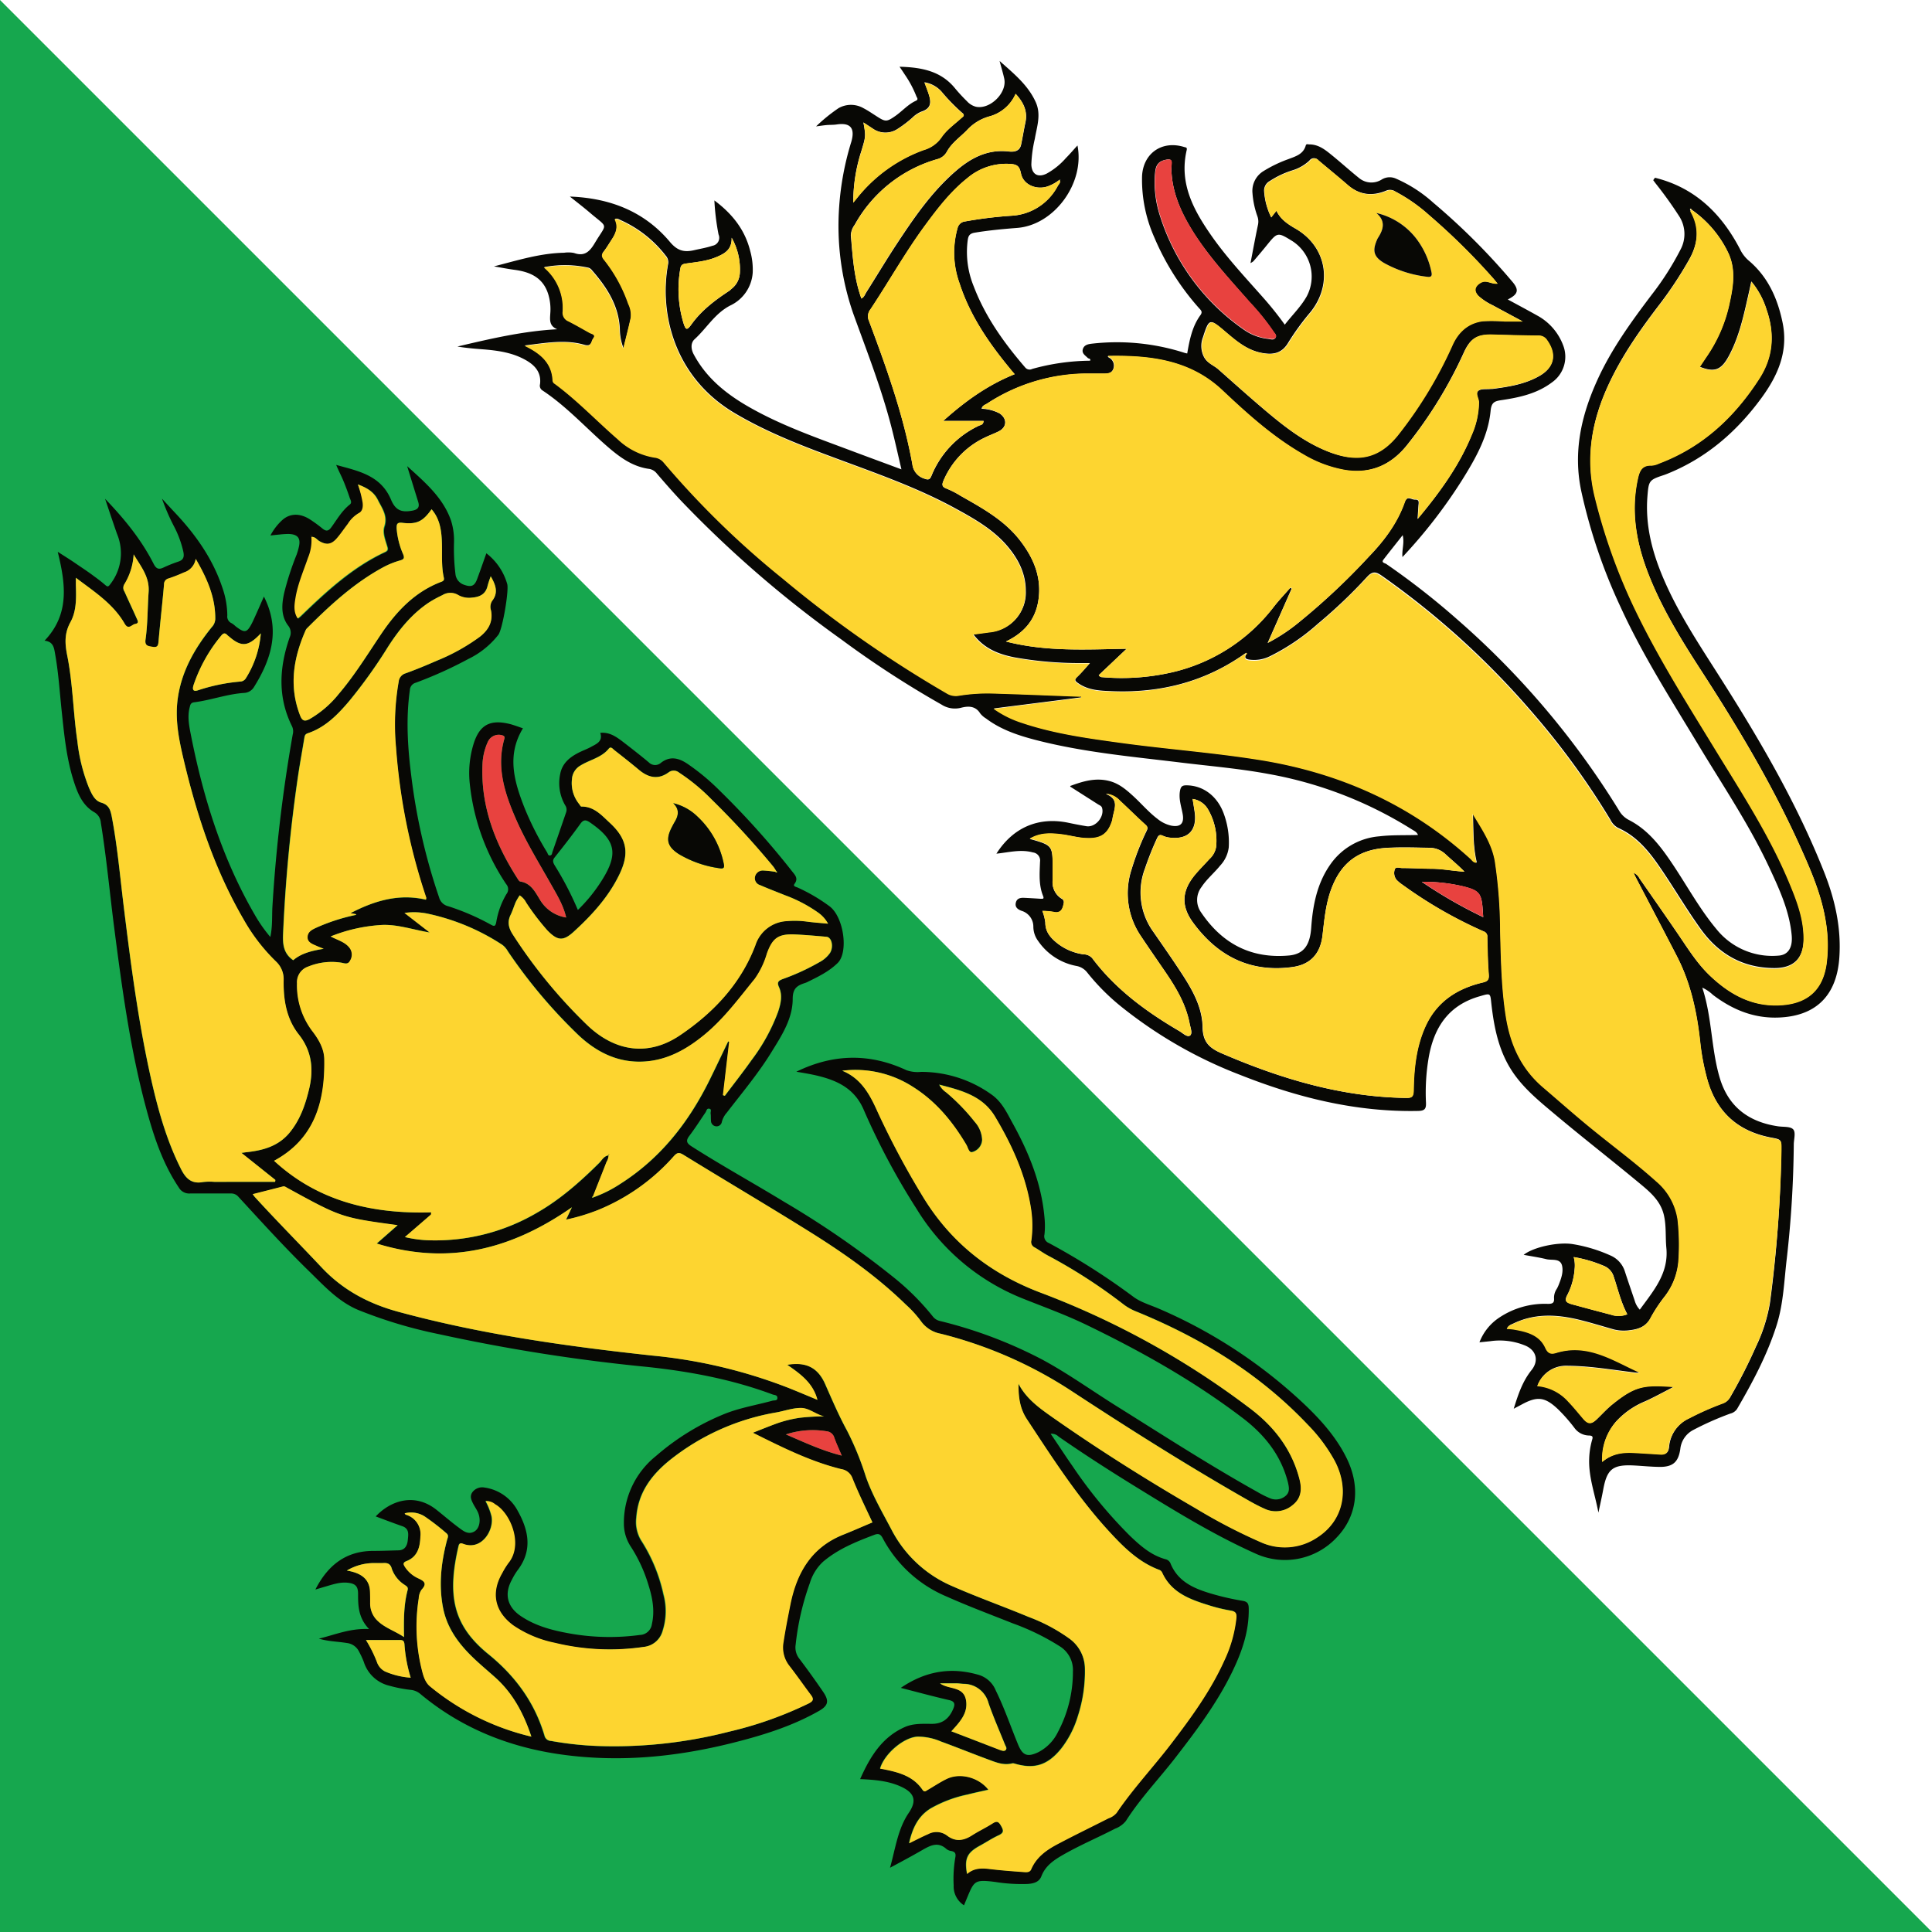 <svg xmlns="http://www.w3.org/2000/svg" viewBox="0 0 500 500"><defs><style>.cls-1{fill:#16a74e;}.cls-2{fill:#080805;}.cls-3{fill:#fdd530;}.cls-4{fill:#e8423f;}</style></defs><title>Zeichenfläche 1</title><g id="Ebene_2" data-name="Ebene 2"><polygon class="cls-1" points="0 0 500 500 0 500 0 0"/></g><g id="Template"><path class="cls-2" d="M271.91,371.07c2,2.9,3.74,5.63,5.61,8.29a119.65,119.65,0,0,0,14.86,18.06c2.74,2.63,5.58,5.14,9.38,6.14A1.86,1.86,0,0,1,303,404.8c1.93,4.51,5.88,6.25,10.19,7.55a67,67,0,0,0,8.38,1.94c1.2.2,1.57.65,1.6,1.88.13,6-1.78,11.4-4.35,16.66-3.87,7.93-9.12,14.94-14.49,21.88-4.28,5.55-9.17,10.62-12.95,16.55a6.46,6.46,0,0,1-2.8,2c-4.42,2.29-9,4.22-13.35,6.7-2.41,1.38-4.65,2.84-5.72,5.61-.6,1.57-2.12,1.91-3.64,2a43.51,43.51,0,0,1-8.22-.51c-.61-.08-1.21-.16-1.82-.21-3.11-.25-3.76.14-5,3-.45,1.05-.88,2.11-1.35,3.24a5.79,5.79,0,0,1-2.67-5.15,32.18,32.18,0,0,1,.41-7.14c.22-1.08,0-1.58-1.1-1.77a2.52,2.52,0,0,1-1.17-.5c-2.2-2-4.2-.92-6.28.27-2.66,1.54-5.39,3-8.33,4.57,1.4-5,2-10,4.82-14.16,2.2-3.22,1.53-5.27-2.14-6.9-3.24-1.44-6.69-1.71-10.42-1.88,2.57-5.78,5.64-10.84,11.54-13.46,2.25-1,4.69-.84,7.07-.84,2.75,0,4.42-1.4,5.46-3.82.53-1.22.5-2-1.09-2.34-4.1-.94-8.16-2.05-12.46-3.15,6.46-4.4,13.13-5.47,20.34-3.31a6.92,6.92,0,0,1,4.25,4c2.24,4.54,3.85,9.33,5.78,14,1.16,2.8,2.37,3.28,5.14,2a11.48,11.48,0,0,0,5.16-5.26,33.15,33.15,0,0,0,3.88-15.64,7.21,7.21,0,0,0-3.34-6.51,62,62,0,0,0-12.28-6c-5.71-2.27-11.47-4.42-17.09-6.93a33.3,33.3,0,0,1-16.52-15.1c-.59-1.13-1.16-1.25-2.27-.82-4.68,1.78-9.27,3.62-13.17,6.93a12.38,12.38,0,0,0-3.4,5.48,68.27,68.27,0,0,0-3.69,16,4.69,4.69,0,0,0,.94,3.59q3.19,4.22,6.18,8.6c1.63,2.39,1.33,3.59-1.19,5-7.06,4-14.76,6.34-22.58,8.29-14.48,3.6-29.13,5-44,2.92-13.56-1.9-25.84-6.82-36.43-15.63a4.55,4.55,0,0,0-2.62-1.1,35.51,35.51,0,0,1-5.38-1.05,9.16,9.16,0,0,1-6.68-6.19,23.92,23.92,0,0,0-1.31-2.81,4,4,0,0,0-3.06-2.07c-2.37-.39-4.8-.4-7.26-1.13,4.19-1,8.1-2.73,13-2.48-2.77-2.88-2.86-6-2.85-9.12,0-2-.73-2.68-2.78-2.88s-4.09.56-6.08,1.12l-2.19.65c3.2-6.27,7.9-10,15-10,2.14,0,4.28-.09,6.42-.14,1.71,0,2.35-1.18,2.49-2.62s.48-3-1.46-3.65c-2.31-.8-4.58-1.68-6.84-2.51,3.92-4.16,10.11-6.18,15.74-1.71,1.91,1.52,3.76,3.12,5.71,4.57,1.2.89,2.5,2,4.14,1,1.32-.81,1.68-3,.9-4.85-.33-.78-.84-1.48-1.23-2.23-.51-1-1-2-.22-3.07a3.17,3.17,0,0,1,3.1-1.19,11.55,11.55,0,0,1,8.66,6.12c2.85,5.1,3.81,10.3-.17,15.41a17.71,17.71,0,0,0-1.39,2.35c-2,3.61-1.22,6.93,2.16,9.28,3.85,2.66,8.28,3.8,12.79,4.61a58.73,58.73,0,0,0,18.24.38,3.22,3.22,0,0,0,3.05-2.82c.82-3.54.1-7-.94-10.27a38.54,38.54,0,0,0-4.51-9.75,10.82,10.82,0,0,1-1.8-6.05,22.14,22.14,0,0,1,8.3-17.41,63.16,63.16,0,0,1,18-11c3.9-1.52,8.11-2.22,12.17-3.33.46-.12,1.27.09,1.26-.71s-.73-.71-1.23-.89c-10.6-3.95-21.61-6-32.83-7.17a460.89,460.89,0,0,1-53.53-8.44,119.94,119.94,0,0,1-21-6.31c-5.12-2.2-8.72-6.19-12.54-9.91-6.37-6.2-12.32-12.78-18.34-19.31a2.44,2.44,0,0,0-2-.88c-3.49,0-7,0-10.47,0a3.11,3.11,0,0,1-3-1.58c-4.13-6.17-6.43-13.09-8.34-20.15-4.18-15.42-6.31-31.21-8.35-47-1.17-9.08-2-18.2-3.47-27.25a3.37,3.37,0,0,0-1.73-2.71c-3-1.75-4.24-4.8-5.24-7.9-1.91-5.91-2.5-12.06-3.15-18.2-.52-4.91-.82-9.86-1.69-14.73-.28-1.56-.39-3.3-2.75-3.54,6.57-6.89,5.43-14.74,3.41-23,1.69,1.08,3.18,2,4.63,3s3,2,4.5,3.12c1.08.79,2.16,1.59,3.17,2.47.64.56.83.42,1.32-.24a13,13,0,0,0,1.72-13c-1-2.84-1.95-5.73-3.09-9.08,5.12,5.34,9.42,10.65,12.56,16.82.63,1.24,1.26,1.59,2.52,1a36.43,36.43,0,0,1,3.9-1.56c1.37-.44,1.53-1.3,1.28-2.55A26.61,26.61,0,0,0,45,136.16a55.42,55.42,0,0,1-3.08-7.11c1.11,1.2,2.21,2.41,3.33,3.6,5.36,5.68,9.81,11.95,12.3,19.44a22.36,22.36,0,0,1,1.28,7.19,1.88,1.88,0,0,0,1.1,2,5.32,5.32,0,0,1,1,.77c2.47,1.9,3,1.79,4.44-1.1,1-2.13,1.94-4.32,2.93-6.56,4.32,8.51,2,16.16-2.65,23.54a3.15,3.15,0,0,1-2.49,1.4c-4.4.29-8.55,1.87-12.9,2.42-.81.1-1,.54-1.13,1.16-.72,2.58-.15,5.13.34,7.62,3.22,16.23,8.13,31.86,16.49,46.26a37.77,37.77,0,0,0,4,5.7c.61-2.83.39-5.45.55-8a391,391,0,0,1,5.24-44.37,3.13,3.13,0,0,0-.16-2.13c-3.77-7.55-3.33-15.24-.64-23a2.88,2.88,0,0,0-.4-3.11c-1.9-2.54-1.65-5.52-1-8.45a73.78,73.78,0,0,1,3.22-9.9,17.65,17.65,0,0,0,.56-1.92c.56-2.3-.23-3.35-2.64-3.42a21,21,0,0,0-2.37.15c-.73.06-1.46.15-2.33.24a14.42,14.42,0,0,1,3-3.93c1.94-1.79,4.5-1.91,7.1-.31a35.8,35.8,0,0,1,3.39,2.47c.9.72,1.51.68,2.23-.3,1.5-2.05,2.76-4.31,4.81-5.93.64-.49.21-1.16,0-1.7-.48-1.44-1-2.86-1.58-4.27S87.71,122,87,120.32c5.84,1.6,11.55,2.71,14.2,9,1.17,2.78,2.72,3.36,5.55,2.83,1.37-.26,1.92-.88,1.47-2.29-.93-3-1.83-5.91-2.85-9.22,4.71,4.26,9.27,8.15,11.35,14.06a17.16,17.16,0,0,1,.78,5.6,54.2,54.2,0,0,0,.37,8.25,3.25,3.25,0,0,0,2.27,2.8c1.83.66,2.67.32,3.34-1.48.8-2.16,1.56-4.34,2.39-6.68a15.35,15.35,0,0,1,5.41,8c.44,1.81-1.22,11.57-2.29,13.07a22,22,0,0,1-7.76,6.27,106.57,106.57,0,0,1-13.61,6.15,2.07,2.07,0,0,0-1.55,1.93c-1.05,7.46-.56,14.89.38,22.3a155.43,155.43,0,0,0,7.19,31.35,3.18,3.18,0,0,0,2.32,2.26,61.53,61.53,0,0,1,11,4.74c.83.45,1.25.66,1.48-.66a20.87,20.87,0,0,1,2.62-7.2,2,2,0,0,0-.06-2.59,57.2,57.2,0,0,1-9.45-26.25,25.66,25.66,0,0,1,1-10c1.55-5,4.32-6.48,9.54-5.15,1,.27,2.08.68,3.25,1.08-4.33,7.08-2.19,14,.48,20.77a78.66,78.66,0,0,0,5.78,11.35c.19.33.23.93.85.76.42-.11.41-.55.52-.88q1.77-5.1,3.52-10.2a2,2,0,0,0-.22-1.88,11.41,11.41,0,0,1-1.31-8c.48-2.74,2.32-4.33,4.62-5.53,1.13-.6,2.35-1,3.48-1.64,1.38-.75,3-1.4,2.29-3.58,2.33-.22,4,.92,5.69,2.19,2.32,1.79,4.64,3.58,6.88,5.46a2.28,2.28,0,0,0,3.15.09c2.34-1.8,4.54-1.24,6.75.21a57.44,57.44,0,0,1,8.43,7A214.32,214.32,0,0,1,205,225.51c.72.92,1.68,1.8.63,3.22-.52.7.47.79.87,1a44.77,44.77,0,0,1,8.15,4.79c3.72,2.74,5,11.91,2.13,14.71-2.32,2.27-5.18,3.61-8,5a4.6,4.6,0,0,1-.52.19c-2,.65-3.1,1.4-3.11,4.08,0,5.2-2.9,9.58-5.56,13.89-3.4,5.5-7.56,10.45-11.5,15.57a5.87,5.87,0,0,0-1.28,2.38,1.36,1.36,0,0,1-1.46,1.15A1.45,1.45,0,0,1,184,290c-.06-.61,0-1.23-.09-1.83-.06-.43.35-1.11-.35-1.24s-.69.57-1,1c-1.36,2-2.67,4.06-4.14,6-.95,1.24-.78,1.89.53,2.73,7.83,5,16,9.5,23.92,14.33a238.4,238.4,0,0,1,28.52,19.68,65,65,0,0,1,10,10,3.23,3.23,0,0,0,1.91,1.21,116.3,116.3,0,0,1,26.47,10c6.63,3.58,12.77,8,19.16,12,12.1,7.57,24.09,15.32,36.56,22.28a25.22,25.22,0,0,0,3.12,1.56,3.87,3.87,0,0,0,4-.5c1.27-1,1-2.23.73-3.5-1.8-7.13-6.1-12.47-11.87-16.84-12.61-9.58-26.34-17.28-40.57-24.14-5.21-2.5-10.65-4.47-16-6.6a56.82,56.82,0,0,1-27.66-23.24,182.44,182.44,0,0,1-13.71-25.69c-2.35-5.5-6.85-7.6-12.12-8.85-1.72-.4-3.47-.69-5.32-1,9.55-4.66,19-4.84,28.53-.38a8.73,8.73,0,0,0,3.78.42,31.23,31.23,0,0,1,18.46,6.05c2.56,1.91,3.81,4.71,5.27,7.35,4.18,7.59,7.41,15.53,8.18,24.28a21.49,21.49,0,0,1,0,4.39,1.86,1.86,0,0,0,1.09,2.2,176.41,176.41,0,0,1,22,14c2,1.46,4.6,2.15,6.92,3.19a129,129,0,0,1,37.71,25c4.15,4,8,8.39,10.57,13.7,3.56,7.4,2.57,14.91-2.69,20.36a18.29,18.29,0,0,1-21.06,4.11c-11.15-5-21.45-11.42-31.81-17.8-6.47-4-12.84-8.11-19.09-12.45A2.51,2.51,0,0,0,271.91,371.07ZM200.68,225.63a.29.29,0,0,0,.47,0l-.28-.2a12,12,0,0,0-.79-1.21,225.74,225.74,0,0,0-16-17.41,50.11,50.11,0,0,0-8.35-6.88,2.18,2.18,0,0,0-2.69-.08c-2.72,2-5.24,1.43-7.67-.61-2.11-1.77-4.28-3.47-6.45-5.17-.37-.29-.86-1-1.39-.33-1.93,2.35-4.92,2.86-7.34,4.37a4.36,4.36,0,0,0-2.19,3.58,8.56,8.56,0,0,0,1.85,6.35c.19.24.39.67.57.67,3.31-.05,5.3,2.31,7.4,4.24,4.48,4.13,5.1,7.86,2.45,13.35-2.79,5.78-7,10.42-11.7,14.71-2.8,2.59-4.26,2.51-6.95-.27a62.15,62.15,0,0,1-5.45-7.15,4.92,4.92,0,0,0-1.7-1.89,18,18,0,0,0-1,1.69c-.48,1.11-.82,2.3-1.36,3.39-.91,1.88-.45,3.49.63,5.13a131.41,131.41,0,0,0,19.18,23.34c7.29,7,15.91,8.15,24,2.69,8.67-5.84,15.78-13.31,19.56-23.34a9,9,0,0,1,8.2-6.24,23.19,23.19,0,0,1,5.13.13c1.72.23,3.46.35,5.47.54a8.39,8.39,0,0,0-2.58-2.88,36.56,36.56,0,0,0-8.58-4.49c-2.15-.87-4.32-1.69-6.45-2.62a1.85,1.85,0,0,1-1.3-2.17,2.06,2.06,0,0,1,2.19-1.6A29.45,29.45,0,0,1,200.68,225.63ZM157.53,299l0,0a3.54,3.54,0,0,1-.53,1.71c-1.16,3-2.35,6-3.52,8.94l-.26.2c.15.17.31.12.46,0a32.68,32.68,0,0,0,7-3.53c10.37-6.61,17.62-15.92,23-26.81,1.64-3.31,3.21-6.65,4.82-10l.26.1q-.81,6.9-1.61,13.82l.49.15c2.3-3.07,4.68-6.08,6.89-9.21a48.46,48.46,0,0,0,6.87-12.49c.7-2.12,1.2-4.29.23-6.44-.55-1.24-.13-1.64,1-2.07a58,58,0,0,0,9.48-4.36,7.7,7.7,0,0,0,2.74-2.39c1-1.61.44-4.07-.91-4.18-2.68-.23-5.36-.47-8-.6-4.38-.21-5.93.84-7.41,4.91a21.79,21.79,0,0,1-3.15,6.57c-4.13,5.07-8,10.37-13.13,14.55-4.48,3.66-9.38,6.43-15.28,6.84-6.79.47-12.41-2.31-17.21-6.81a133.82,133.82,0,0,1-18.29-21.72,5.35,5.35,0,0,0-1.42-1.65,56.66,56.66,0,0,0-19-8,17.25,17.25,0,0,0-6.32-.26l6.52,5.06c-4.71-.79-8.79-2.3-13.11-1.9a41.78,41.78,0,0,0-12.52,2.92c1.82.95,3.59,1.39,4.77,2.8a2.9,2.9,0,0,1,.3,3.39c-.59,1.25-1.55.71-2.38.59a16,16,0,0,0-8.45,1,4.27,4.27,0,0,0-2.94,4.35,19.64,19.64,0,0,0,3.91,12.31c1.7,2.2,3.11,4.66,3.15,7.47.16,11-2.59,20.53-13,26.15,11.43,10.55,25.42,13.79,40.67,13.35l-.07.57-6.74,5.82a30.49,30.49,0,0,0,6.75.85,52,52,0,0,0,27.59-7.23c6-3.45,11.09-8,16-12.84C155.8,300.21,156.32,299.15,157.53,299ZM148,312.45c-15.34,10.7-31.69,15.19-50.49,9.41l5.41-4.75c-14.57-2-14.57-2-28.66-9.71-.33-.18-.62-.41-1-.31l-7.85,2c.32.42.45.62.61.79C71.64,316,77.48,321.9,83.19,328c5.52,5.88,12.18,9.39,19.86,11.48,21.57,5.86,43.6,8.93,65.75,11.33A131.17,131.17,0,0,1,204,359.15c2.47,1,4.91,2,7.49,3.09-1.12-4.36-4.39-6.7-7.81-9.07,4.73-.79,7.87.61,9.8,4.95,1.8,4.06,3.54,8.16,5.68,12.08A76,76,0,0,1,224,382c1.65,4.84,4.29,9.31,6.68,13.85a31.68,31.68,0,0,0,15.81,14.67c6.5,2.86,13.18,5.22,19.72,7.95A44.63,44.63,0,0,1,276.68,424a9.66,9.66,0,0,1,4.05,7.84,37.29,37.29,0,0,1-1.83,12.28,25.53,25.53,0,0,1-4.35,8.43c-3.5,4.29-7,5.36-12.16,3.78a1.1,1.1,0,0,0-.54,0c-2.23.56-4.23-.31-6.22-1.05-4.07-1.5-8.09-3.14-12.16-4.62a15.12,15.12,0,0,0-6.05-1.26c-3.67.21-8.65,4.55-9.7,8.27l.72.12c3.94.79,7.82,1.74,10.26,5.37.52.76.9.3,1.35,0,1.64-.95,3.22-2,4.92-2.84,3.5-1.67,8.32-.36,10.77,2.82-1.79.41-3.59.78-5.37,1.24a32.82,32.82,0,0,0-9.56,3.6c-3.28,2.05-4.72,5.18-5.58,9,1.84-.89,3.35-1.69,4.91-2.36a4.53,4.53,0,0,1,4.87.35c2.16,1.68,4.25,1.4,6.44,0,1.75-1.12,3.65-2,5.39-3.13,1.13-.72,1.59-.41,2.2.67s.79,1.73-.55,2.38c-1.71.81-3.3,1.86-5,2.77-3.24,1.79-4,3.32-3.26,7.27,1.69-1.51,3.63-1.55,5.71-1.3,2.91.36,5.84.58,8.77.79.75.05,1.72.21,2.11-.71,1.36-3.19,4-5,6.91-6.55,4.32-2.28,8.72-4.42,13.08-6.63a4.83,4.83,0,0,0,2.11-1.41c4.29-6.36,9.56-11.95,14.2-18,5.17-6.77,10.17-13.64,13.69-21.45a34.24,34.24,0,0,0,3.1-10.89c.11-1.14-.06-1.75-1.42-2a41.53,41.53,0,0,1-5.87-1.44c-4.85-1.51-9.55-3.28-11.89-8.38a1.35,1.35,0,0,0-.77-.73c-5.41-2-9.34-6-13.11-10.1-8.1-8.85-14.54-18.9-21.12-28.87-1.93-2.92-2.2-5.91-2.21-9.23,2,3.92,5.45,6.35,8.89,8.77,12,8.43,24.46,16.25,37.16,23.62a144.08,144.08,0,0,0,16.59,8.62,15.08,15.08,0,0,0,14.73-1.22c6.64-4.28,8.43-12.2,4.52-19.74a42.11,42.11,0,0,0-7-9.41c-12.51-13.22-27.67-22.45-44.38-29.29a14,14,0,0,1-3.19-1.76,137.79,137.79,0,0,0-19.55-12.66c-1.24-.64-2.38-1.5-3.59-2.19a1.54,1.54,0,0,1-.84-1.79,28.8,28.8,0,0,0-.09-8.24c-1.33-8.61-4.86-16.36-9.27-23.77-3.23-5.43-8.7-6.82-14.47-8.31a5.49,5.49,0,0,0,1.79,2,51.9,51.9,0,0,1,7.4,7.64,7.4,7.4,0,0,1,1.91,4.66,3.42,3.42,0,0,1-2.47,3.12c-.94.34-1.18-1.12-1.59-1.83-3.55-6-7.87-11.23-13.82-15A27.44,27.44,0,0,0,218,277.12c4.94,2,7.15,6.2,9.17,10.69a215.2,215.2,0,0,0,11.37,21.36c7.35,12.35,17.8,20.56,31.28,25.57a215,215,0,0,1,53.44,29.56c6.4,4.76,11,10.71,13.07,18.51.66,2.54.5,4.91-1.71,6.67a6.73,6.73,0,0,1-7.41.95c-1.33-.6-2.63-1.3-3.9-2-15.75-9-31.05-18.64-46.19-28.57a110.74,110.74,0,0,0-33.6-14.67,8.13,8.13,0,0,1-5.19-3.31,28.16,28.16,0,0,0-3.83-4.2c-7.62-7.45-16.31-13.51-25.31-19.12-10.69-6.66-21.54-13.06-32.27-19.67-1.17-.72-1.66-.59-2.51.35a52.66,52.66,0,0,1-19.56,13.9,51.38,51.38,0,0,1-8.32,2.51ZM19.64,149.53c0,1,0,1.65,0,2.3.1,3.14.11,6.41-1.4,9.16-1.63,2.95-1.46,5.62-.83,8.76C18.86,177,18.93,184.48,20,191.8a46,46,0,0,0,3,12.07c.7,1.57,1.47,3.37,3.18,3.85,2,.57,2.4,2,2.72,3.6,1.5,7.88,2.2,15.88,3.17,23.83,1.83,14.88,3.77,29.74,7.08,44.38,1.8,7.94,4,15.75,7.7,23.07,1.24,2.45,2.75,3.87,5.66,3.32a15,15,0,0,1,2.93-.05H71.19l.06-.5-8.78-7,1.11-.15c4.34-.46,8.41-1.49,11.36-5.09,2.78-3.4,4.16-7.35,5.11-11.58,1.15-5.07.61-9.6-2.72-13.8s-4-9-3.94-14a6.26,6.26,0,0,0-2-4.93A48,48,0,0,1,63.05,238c-7.44-12.81-12-26.7-15.44-41-1.23-5.18-2.33-10.37-1.66-15.77.91-7.26,4.35-13.29,8.83-18.85a3.25,3.25,0,0,0,.93-2.1c.06-5.65-2.12-10.54-5.06-15.6a4.41,4.41,0,0,1-3.08,3.53,39.82,39.82,0,0,1-3.92,1.54,1.52,1.52,0,0,0-1.2,1.56c-.45,4.87-1,9.74-1.41,14.62-.09,1-.17,1.77-1.53,1.53-1.15-.21-2.09-.21-1.85-1.9.58-4.07.51-8.19.8-12.28s-2.06-6.69-3.87-9.76a16.46,16.46,0,0,1-2.44,7.78,1.74,1.74,0,0,0,.08,1.87c1,2.29,2.08,4.56,3.11,6.84.27.6.76,1.35-.35,1.52-.88.13-1.72,1.66-2.73-.07C29.3,156.26,24.43,153.16,19.64,149.53ZM225.79,394c-1.77-3.81-3.64-7.59-5.28-11.47a3.63,3.63,0,0,0-2.87-2.31c-8-2-15.29-5.64-22.87-9.41,2.27-.89,4.24-1.7,6.25-2.43a31.12,31.12,0,0,1,6-1.46,57.89,57.89,0,0,1,6.18-.35c-2.12-.51-3.89-2.17-6-2.18s-4.19.76-6.3,1.15a60.45,60.45,0,0,0-27.64,12.38c-4.83,3.89-8.23,8.52-8.66,14.91a9.2,9.2,0,0,0,1.23,5.82,42.21,42.21,0,0,1,5.8,14,16.52,16.52,0,0,1-.21,9.42,5.68,5.68,0,0,1-4.94,4.19,60.17,60.17,0,0,1-23-1.06,29.43,29.43,0,0,1-10.75-4.51c-4.81-3.5-5.82-8.4-2.86-13.54a19.82,19.82,0,0,1,1.65-2.64c3.88-4.78.48-13-3.45-15.17a3.47,3.47,0,0,0-2.47-.83,16.35,16.35,0,0,1,1.53,3.85c.79,3.54-2.51,9.08-7.36,7.2-.92-.35-1.06.12-1.2.74-2.94,12.75-1.33,20.42,7.75,27.8,7,5.66,12,12.49,14.54,21.1a1.75,1.75,0,0,0,1.65,1.36,86.08,86.08,0,0,0,11.85,1.31,119.39,119.39,0,0,0,34.2-3.68,97.6,97.6,0,0,0,20.69-7.33c1.16-.59,1.33-1.13.53-2.18-1.89-2.48-3.65-5.06-5.56-7.52a7.65,7.65,0,0,1-1.52-6.21c.48-3.21,1.12-6.38,1.75-9.56,1.63-8.28,5.43-14.87,13.65-18.17C220.75,396.15,223.26,395,225.79,394ZM127,149.15a25.2,25.2,0,0,0-.85,2.45c-.47,2.17-2,2.92-4,3.08a5.78,5.78,0,0,1-3.56-.63,3.91,3.91,0,0,0-4.16,0,31.36,31.36,0,0,0-3.37,1.83c-4.49,3-7.78,7-10.66,11.49a130.33,130.33,0,0,1-10,14c-3,3.57-6.25,6.92-10.86,8.44-.68.23-.74.71-.83,1.27-.52,3.19-1.11,6.38-1.59,9.58a401.23,401.23,0,0,0-3.9,41.1c-.12,2.72.16,5.06,2.62,6.76,2.1-1.81,4.82-2.46,7.87-2.95-.78-.32-1.33-.52-1.87-.77-1.05-.46-2.34-.78-2.3-2.26s1.13-1.9,2.22-2.41A49.62,49.62,0,0,1,92,236.82c.2,0,.23-.08,0-.22l-1.32-.25c6.25-3.25,12.6-5.12,19.53-3.48,0-.3.11-.42.07-.52a158,158,0,0,1-7.83-38.9,64.23,64.23,0,0,1,.69-17,2.5,2.5,0,0,1,1.81-2.17c2.7-1,5.35-2.08,8-3.24a51.22,51.22,0,0,0,11.18-6.22c2.24-1.75,3.48-3.89,2.91-6.84a2.87,2.87,0,0,1,.3-2.47C129,153.43,128.35,151.42,127,149.15ZM111.69,131.8c-2.24,3.14-3.78,3.95-7.55,3.51-1.42-.17-1.52.38-1.49,1.44a20.47,20.47,0,0,0,1.7,6.72c.35.92.19,1.27-.76,1.56a21.74,21.74,0,0,0-4.08,1.6c-7.66,4.06-14,9.85-20,15.91a1.87,1.87,0,0,0-.42.59c-3.16,7.18-4.36,14.47-1.42,22.05.54,1.38,1.17,1.6,2.43.93a26.86,26.86,0,0,0,7.6-6.55c4.15-4.85,7.47-10.28,11-15.55,4-5.87,8.71-10.88,15.54-13.45.61-.23.74-.52.62-1.08-.68-3-.39-6.1-.5-9.15S113.83,134.26,111.69,131.8Zm25.83,317.64c-2.05-6.17-4.91-11.4-9.56-15.53-1.79-1.59-3.62-3.12-5.35-4.77-3.77-3.6-6.83-7.63-7.9-12.93-1.21-6-.55-11.81,1-17.62.17-.64.56-1.23-.18-1.81a59.66,59.66,0,0,0-5.66-4.37,6.59,6.59,0,0,0-5.12-.76c.16.2.21.32.29.35a5.22,5.22,0,0,1,3.79,5.61c-.09,2.77-.74,5.28-3.66,6.39-.91.35-.75.82-.4,1.39a8.14,8.14,0,0,0,3.4,3c1.5.72,2.57,1.33.94,3a4.37,4.37,0,0,0-.71,2.24,46.48,46.48,0,0,0,.69,18.05c.42,1.69.84,3.56,2.22,4.71A64.51,64.51,0,0,0,137.52,449.44ZM92.62,125.37A28.15,28.15,0,0,1,94,130.12c.11,1.09,0,2.25-1,2.73a8.25,8.25,0,0,0-2.84,2.79c-1,1.29-1.94,2.67-3,3.9-1.37,1.51-2.68,1.57-4.42.53-.64-.38-1.09-1.14-2-1.09a11.68,11.68,0,0,1-.88,5.45c-1.19,3.46-2.67,6.84-3.25,10.48-.28,1.73-.53,3.5.59,5.2.3-.25.54-.43.75-.63,6.62-6.38,13.35-12.63,21.81-16.57.94-.43.68-1,.5-1.63-.5-1.66-1.2-3.45-.68-5,.91-2.79-.63-4.69-1.69-6.85S95,126.25,92.62,125.37Zm53.91,112.08c-.75-3.22-2.36-5.81-3.85-8.45-3.2-5.69-6.66-11.25-9.26-17.26-2.82-6.52-5-13.16-2.93-20.39.12-.42.21-.8-.38-1a3.09,3.09,0,0,0-3.82,1.57,15.32,15.32,0,0,0-1.41,5.66c-.55,11,3.23,20.72,9.05,29.8.19.3.45.72.73.77,2.76.43,3.85,2.73,5.07,4.7A9.57,9.57,0,0,0,146.53,237.45Zm3-1.93a41,41,0,0,0,6.28-7.77c4.29-6.84,3.53-10.31-3.09-14.88-1.05-.72-1.68-.83-2.51.31-2.16,3-4.4,5.87-6.68,8.73-.66.83-.35,1.41.07,2.12A82.88,82.88,0,0,1,149.56,235.52ZM67.5,163.91c-3.26,3.49-5,3.59-8.23.82a4.87,4.87,0,0,1-.42-.35c-.6-.66-1.06-.55-1.6.12a40.05,40.05,0,0,0-7.13,12.71c-.47,1.43,0,1.86,1.26,1.39a47.58,47.58,0,0,1,10.88-2.22,1.77,1.77,0,0,0,1.35-.82A25.72,25.72,0,0,0,67.5,163.91ZM89.76,406.46c3.8.62,5.68,2.24,6,5,.11,1.09.06,2.2.07,3.3a6.25,6.25,0,0,0,1.35,4.1c1.94,2.3,4.8,3.07,7.41,4.82-.08-4.38-.11-8.3.92-12.12.24-.89-.34-1.06-.78-1.4a8.17,8.17,0,0,1-3.28-4.08c-.38-1.41-1.15-1.64-2.35-1.55-.74.05-1.47,0-2.21,0A13.65,13.65,0,0,0,89.76,406.46Zm156.45,41.6c4.29,1.64,8.42,3.24,12.57,4.79.46.17,1.1.52,1.52,0s0-.92-.2-1.37c-1.43-3.57-3-7.1-4.25-10.73a6.67,6.67,0,0,0-6.44-5c-.67,0-1.35-.13-2-.14-1.37,0-2.75,0-4.12,0,2.38,1.72,6.25.6,6.77,4.62C250.46,443.51,248.33,445.72,246.21,448.06ZM94.71,424.44a34,34,0,0,1,2.85,5.71,4.27,4.27,0,0,0,2.11,2.42,20.21,20.21,0,0,0,6.62,1.6,38.17,38.17,0,0,1-1.62-8.66c-.08-.88-.39-1.1-1.24-1.09C100.69,424.47,98,424.44,94.71,424.44Zm108.68-53.21c4.84,2.07,9.33,4.2,14.43,5.48-.74-1.77-1.42-3.2-1.94-4.69a2.28,2.28,0,0,0-2-1.61A22.06,22.06,0,0,0,203.39,371.23ZM80.49,138.69l.06-.12h-.1Z"/><path class="cls-3" d="M148,312.45l-1.51,3.18a51.38,51.38,0,0,0,8.32-2.51,52.66,52.66,0,0,0,19.56-13.9c.85-.94,1.34-1.07,2.51-.35,10.73,6.61,21.58,13,32.27,19.67,9,5.61,17.69,11.67,25.31,19.12a28.16,28.16,0,0,1,3.83,4.2,8.13,8.13,0,0,0,5.19,3.31,110.74,110.74,0,0,1,33.6,14.67c15.14,9.93,30.44,19.62,46.19,28.57,1.27.72,2.57,1.42,3.9,2a6.73,6.73,0,0,0,7.41-.95c2.21-1.76,2.37-4.13,1.71-6.67-2-7.8-6.67-13.75-13.07-18.51a215,215,0,0,0-53.44-29.56c-13.48-5-23.93-13.22-31.28-25.57a215.2,215.2,0,0,1-11.37-21.36c-2-4.49-4.23-8.68-9.17-10.69a27.44,27.44,0,0,1,18.36,4.22c5.95,3.74,10.27,9,13.82,15,.41.71.65,2.17,1.59,1.83a3.42,3.42,0,0,0,2.47-3.12,7.4,7.4,0,0,0-1.91-4.66,51.9,51.9,0,0,0-7.4-7.64,5.49,5.49,0,0,1-1.79-2c5.77,1.49,11.24,2.88,14.47,8.31,4.41,7.41,7.94,15.16,9.27,23.77a28.8,28.8,0,0,1,.09,8.24,1.54,1.54,0,0,0,.84,1.79c1.21.69,2.35,1.55,3.59,2.19a137.79,137.79,0,0,1,19.55,12.66,14,14,0,0,0,3.19,1.76c16.71,6.84,31.87,16.07,44.38,29.29a42.11,42.11,0,0,1,7,9.41c3.91,7.54,2.12,15.46-4.52,19.74a15.08,15.08,0,0,1-14.73,1.22,144.08,144.08,0,0,1-16.59-8.62c-12.7-7.37-25.13-15.19-37.16-23.62-3.44-2.42-6.87-4.85-8.89-8.77,0,3.32.28,6.31,2.21,9.23,6.58,10,13,20,21.12,28.87,3.77,4.11,7.7,8.07,13.11,10.1a1.35,1.35,0,0,1,.77.73c2.34,5.1,7,6.87,11.89,8.38a41.53,41.53,0,0,0,5.87,1.44c1.36.21,1.53.82,1.42,2a34.24,34.24,0,0,1-3.1,10.89c-3.52,7.81-8.52,14.68-13.69,21.45-4.64,6.08-9.91,11.67-14.2,18a4.83,4.83,0,0,1-2.11,1.41c-4.36,2.21-8.76,4.35-13.08,6.63-2.89,1.52-5.55,3.36-6.91,6.55-.39.92-1.36.76-2.11.71-2.93-.21-5.86-.43-8.77-.79-2.08-.25-4-.21-5.71,1.3-.7-3.95,0-5.48,3.26-7.27,1.66-.91,3.25-2,5-2.77,1.34-.65,1.17-1.28.55-2.38s-1.07-1.39-2.2-.67c-1.74,1.12-3.64,2-5.39,3.13-2.19,1.39-4.28,1.67-6.44,0a4.53,4.53,0,0,0-4.87-.35c-1.56.67-3.07,1.47-4.91,2.36.86-3.85,2.3-7,5.58-9a32.82,32.82,0,0,1,9.56-3.6c1.78-.46,3.58-.83,5.37-1.24-2.45-3.18-7.27-4.49-10.77-2.82-1.7.82-3.28,1.89-4.92,2.84-.45.25-.83.71-1.35,0-2.44-3.63-6.32-4.58-10.26-5.37l-.72-.12c1.05-3.72,6-8.06,9.7-8.27a15.12,15.12,0,0,1,6.05,1.26c4.07,1.48,8.09,3.12,12.16,4.62,2,.74,4,1.61,6.22,1.05a1.1,1.1,0,0,1,.54,0c5.19,1.58,8.66.51,12.16-3.78a25.53,25.53,0,0,0,4.35-8.43,37.29,37.29,0,0,0,1.83-12.28,9.66,9.66,0,0,0-4.05-7.84,44.63,44.63,0,0,0-10.49-5.59c-6.54-2.73-13.22-5.09-19.72-7.95a31.68,31.68,0,0,1-15.81-14.67c-2.39-4.54-5-9-6.68-13.85a76,76,0,0,0-4.81-11.76c-2.14-3.92-3.88-8-5.68-12.08-1.93-4.34-5.07-5.74-9.8-4.95,3.42,2.37,6.69,4.71,7.81,9.07-2.58-1.06-5-2.1-7.49-3.09a131.17,131.17,0,0,0-35.21-8.37c-22.15-2.4-44.18-5.47-65.75-11.33-7.68-2.09-14.34-5.6-19.86-11.48C77.48,321.9,71.64,316,66,309.83c-.16-.17-.29-.37-.61-.79l7.85-2c.39-.1.68.13,1,.31,14.09,7.73,14.09,7.73,28.66,9.71l-5.41,4.75C116.3,327.64,132.65,323.15,148,312.45Z"/><path class="cls-3" d="M153.44,309.63c1.17-3,2.36-5.95,3.52-8.94a3.54,3.54,0,0,0,.53-1.71,2.09,2.09,0,0,1,.2-.22l-.17,0V299c-1.21.15-1.73,1.21-2.46,1.94-4.87,4.84-10,9.39-16,12.84A52,52,0,0,1,111.52,321a30.49,30.49,0,0,1-6.75-.85l6.74-5.82.07-.57c-15.25.44-29.24-2.8-40.67-13.35,10.43-5.62,13.18-15.2,13-26.15,0-2.81-1.45-5.27-3.15-7.47a19.64,19.64,0,0,1-3.91-12.31,4.27,4.27,0,0,1,2.94-4.35,16,16,0,0,1,8.45-1c.83.12,1.79.66,2.38-.59a2.9,2.9,0,0,0-.3-3.39c-1.18-1.41-3-1.85-4.77-2.8a41.78,41.78,0,0,1,12.52-2.92c4.32-.4,8.4,1.11,13.11,1.9l-6.52-5.06a17.25,17.25,0,0,1,6.32.26,56.66,56.66,0,0,1,19,8,5.35,5.35,0,0,1,1.42,1.65,133.82,133.82,0,0,0,18.29,21.72c4.8,4.5,10.42,7.28,17.21,6.81,5.9-.41,10.8-3.18,15.28-6.84,5.12-4.18,9-9.48,13.13-14.55a21.79,21.79,0,0,0,3.15-6.57c1.48-4.07,3-5.12,7.41-4.91,2.69.13,5.37.37,8,.6,1.35.11,1.89,2.57.91,4.18a7.7,7.7,0,0,1-2.74,2.39,58,58,0,0,1-9.48,4.36c-1.13.43-1.55.83-1,2.07,1,2.15.47,4.32-.23,6.44a48.46,48.46,0,0,1-6.87,12.49c-2.21,3.13-4.59,6.14-6.89,9.21l-.49-.15q.81-6.92,1.61-13.82l-.26-.1c-1.61,3.33-3.18,6.67-4.82,10-5.38,10.89-12.63,20.2-23,26.81a32.68,32.68,0,0,1-7,3.53Z"/><path class="cls-3" d="M19.64,149.53c4.79,3.63,9.66,6.73,12.62,11.86,1,1.73,1.85.2,2.73.07,1.11-.17.62-.92.35-1.52-1-2.28-2.09-4.55-3.11-6.84a1.74,1.74,0,0,1-.08-1.87,16.46,16.46,0,0,0,2.44-7.78c1.81,3.07,4.15,5.79,3.87,9.76s-.22,8.21-.8,12.28c-.24,1.69.7,1.69,1.85,1.9,1.36.24,1.44-.48,1.53-1.53.43-4.88,1-9.75,1.41-14.62a1.52,1.52,0,0,1,1.2-1.56,39.82,39.82,0,0,0,3.92-1.54,4.41,4.41,0,0,0,3.08-3.53c2.94,5.06,5.12,9.95,5.06,15.6a3.25,3.25,0,0,1-.93,2.1c-4.48,5.56-7.92,11.59-8.83,18.85-.67,5.4.43,10.59,1.66,15.77,3.4,14.33,8,28.22,15.44,41a48,48,0,0,0,8.36,10.88,6.26,6.26,0,0,1,2,4.93c-.07,5,.72,9.94,3.94,14s3.87,8.73,2.72,13.8c-1,4.23-2.33,8.18-5.11,11.58-3,3.6-7,4.63-11.36,5.09l-1.11.15,8.78,7-.06.5H55.47a15,15,0,0,0-2.93.05c-2.91.55-4.42-.87-5.66-3.32-3.7-7.32-5.9-15.13-7.7-23.07-3.31-14.64-5.25-29.5-7.08-44.38-1-8-1.67-16-3.17-23.83-.32-1.64-.68-3-2.72-3.6-1.71-.48-2.48-2.28-3.18-3.85a46,46,0,0,1-3-12.07c-1.09-7.32-1.16-14.79-2.61-22.05-.63-3.14-.8-5.81.83-8.76,1.51-2.75,1.5-6,1.4-9.16C19.62,151.18,19.64,150.53,19.64,149.53Z"/><path class="cls-3" d="M225.79,394c-2.53,1.06-5,2.17-7.59,3.19-8.22,3.3-12,9.89-13.65,18.17-.63,3.18-1.27,6.35-1.75,9.56a7.65,7.65,0,0,0,1.52,6.21c1.91,2.46,3.67,5,5.56,7.52.8,1.05.63,1.59-.53,2.18a97.6,97.6,0,0,1-20.69,7.33,119.39,119.39,0,0,1-34.2,3.68,86.08,86.08,0,0,1-11.85-1.31,1.75,1.75,0,0,1-1.65-1.36c-2.56-8.61-7.58-15.44-14.54-21.1-9.08-7.38-10.69-15.05-7.75-27.8.14-.62.28-1.09,1.2-.74,4.85,1.88,8.15-3.66,7.36-7.2a16.35,16.35,0,0,0-1.53-3.85,3.47,3.47,0,0,1,2.47.83c3.93,2.21,7.33,10.39,3.45,15.17A19.82,19.82,0,0,0,130,407.1c-3,5.14-1.95,10,2.86,13.54a29.43,29.43,0,0,0,10.75,4.51,60.17,60.17,0,0,0,23,1.06,5.68,5.68,0,0,0,4.94-4.19,16.52,16.52,0,0,0,.21-9.42,42.21,42.21,0,0,0-5.8-14,9.2,9.2,0,0,1-1.23-5.82c.43-6.39,3.83-11,8.66-14.91A60.45,60.45,0,0,1,201,365.52c2.11-.39,4.2-1.15,6.3-1.15s3.86,1.67,6,2.18a57.89,57.89,0,0,0-6.18.35,31.12,31.12,0,0,0-6,1.46c-2,.73-4,1.54-6.25,2.43,7.58,3.77,14.88,7.45,22.87,9.41a3.63,3.63,0,0,1,2.87,2.31C222.15,386.39,224,390.17,225.79,394Z"/><path class="cls-3" d="M200.68,225.63a29.45,29.45,0,0,0-3.09-.33,2.06,2.06,0,0,0-2.19,1.6,1.85,1.85,0,0,0,1.3,2.17c2.13.93,4.3,1.75,6.45,2.62a36.56,36.56,0,0,1,8.58,4.49,8.39,8.39,0,0,1,2.58,2.88c-2-.19-3.75-.31-5.47-.54a23.19,23.19,0,0,0-5.13-.13,9,9,0,0,0-8.2,6.24c-3.78,10-10.89,17.5-19.56,23.34-8.12,5.46-16.74,4.26-24-2.69a131.41,131.41,0,0,1-19.18-23.34c-1.08-1.64-1.54-3.25-.63-5.13.54-1.09.88-2.28,1.36-3.39a18,18,0,0,1,1-1.69,4.92,4.92,0,0,1,1.7,1.89,62.15,62.15,0,0,0,5.45,7.15c2.69,2.78,4.15,2.86,6.95.27,4.66-4.29,8.91-8.93,11.7-14.71,2.65-5.49,2-9.22-2.45-13.35-2.1-1.93-4.09-4.29-7.4-4.24-.18,0-.38-.43-.57-.67a8.56,8.56,0,0,1-1.85-6.35,4.36,4.36,0,0,1,2.19-3.58c2.42-1.51,5.41-2,7.34-4.37.53-.65,1,0,1.39.33,2.17,1.7,4.34,3.4,6.45,5.17,2.43,2,4.95,2.6,7.67.61a2.18,2.18,0,0,1,2.69.08,50.11,50.11,0,0,1,8.35,6.88,225.74,225.74,0,0,1,16,17.41,12,12,0,0,1,.79,1.21Zm-26.45-17.76c1.62,1.54,1.42,3.16.38,4.85-.25.42-.47.85-.7,1.29-1.68,3.19-1.25,5,1.72,7a28,28,0,0,0,10.63,3.71c1,.17,1.29-.11,1.05-1.15a22.78,22.78,0,0,0-6.84-12.26A13.37,13.37,0,0,0,174.23,207.87Z"/><path class="cls-3" d="M127,149.15c1.32,2.27,2,4.28.38,6.35a2.87,2.87,0,0,0-.3,2.47c.57,2.95-.67,5.09-2.91,6.84A51.22,51.22,0,0,1,113,171c-2.63,1.16-5.28,2.26-8,3.24a2.5,2.5,0,0,0-1.81,2.17,64.23,64.23,0,0,0-.69,17,158,158,0,0,0,7.83,38.9c0,.1,0,.22-.07.52-6.93-1.64-13.28.23-19.53,3.48l1.32.25c.18.14.15.17,0,.22a49.62,49.62,0,0,0-10.22,3.32c-1.09.51-2.17,1.06-2.22,2.41s1.25,1.8,2.3,2.26c.54.25,1.09.45,1.87.77-3,.49-5.77,1.14-7.87,2.95-2.46-1.7-2.74-4-2.62-6.76a401.23,401.23,0,0,1,3.9-41.1c.48-3.2,1.07-6.39,1.59-9.58.09-.56.15-1,.83-1.27,4.61-1.52,7.83-4.87,10.86-8.44a130.33,130.33,0,0,0,10-14c2.88-4.46,6.17-8.54,10.66-11.49a31.36,31.36,0,0,1,3.37-1.83,3.91,3.91,0,0,1,4.16,0,5.78,5.78,0,0,0,3.56.63c2-.16,3.51-.91,4-3.08A25.2,25.2,0,0,1,127,149.15Z"/><path class="cls-3" d="M111.69,131.8c2.14,2.46,2.56,5.44,2.67,8.53s-.18,6.13.5,9.15c.12.56,0,.85-.62,1.08-6.83,2.57-11.58,7.58-15.54,13.45-3.56,5.27-6.88,10.7-11,15.55a26.86,26.86,0,0,1-7.6,6.55c-1.26.67-1.89.45-2.43-.93-2.94-7.58-1.74-14.87,1.42-22.05a1.87,1.87,0,0,1,.42-.59c6.07-6.06,12.37-11.85,20-15.91a21.74,21.74,0,0,1,4.08-1.6c1-.29,1.11-.64.76-1.56a20.47,20.47,0,0,1-1.7-6.72c0-1.06.07-1.61,1.49-1.44C107.91,135.75,109.45,134.94,111.69,131.8Z"/><path class="cls-3" d="M137.52,449.44a64.51,64.51,0,0,1-26.25-13c-1.38-1.15-1.8-3-2.22-4.71a46.48,46.48,0,0,1-.69-18.05,4.37,4.37,0,0,1,.71-2.24c1.63-1.71.56-2.32-.94-3a8.14,8.14,0,0,1-3.4-3c-.35-.57-.51-1,.4-1.39,2.92-1.11,3.57-3.62,3.66-6.39A5.22,5.22,0,0,0,105,392c-.08,0-.13-.15-.29-.35a6.59,6.59,0,0,1,5.12.76,59.66,59.66,0,0,1,5.66,4.37c.74.58.35,1.17.18,1.81-1.51,5.81-2.17,11.64-1,17.62,1.07,5.3,4.13,9.33,7.9,12.93,1.73,1.65,3.56,3.18,5.35,4.77C132.61,438,135.47,443.27,137.52,449.44Z"/><path class="cls-3" d="M92.62,125.37c2.36.88,4.1,1.95,5.11,4s2.6,4.06,1.69,6.85c-.52,1.58.18,3.37.68,5,.18.61.44,1.2-.5,1.63-8.46,3.94-15.19,10.19-21.81,16.57-.21.2-.45.38-.75.63-1.12-1.7-.87-3.47-.59-5.2.58-3.64,2.06-7,3.25-10.48a11.68,11.68,0,0,0,.88-5.45c1,0,1.4.71,2,1.09,1.74,1,3,1,4.42-.53,1.1-1.23,2-2.61,3-3.9a8.25,8.25,0,0,1,2.84-2.79c1-.48,1.14-1.64,1-2.73A28.15,28.15,0,0,0,92.62,125.37Z"/><path class="cls-4" d="M146.53,237.45a9.57,9.57,0,0,1-6.8-4.62c-1.22-2-2.31-4.27-5.07-4.7-.28,0-.54-.47-.73-.77-5.82-9.08-9.6-18.79-9.05-29.8a15.32,15.32,0,0,1,1.41-5.66,3.09,3.09,0,0,1,3.82-1.57c.59.22.5.6.38,1-2,7.23.11,13.87,2.93,20.39,2.6,6,6.06,11.57,9.26,17.26C144.17,231.64,145.78,234.23,146.53,237.45Z"/><path class="cls-3" d="M67.5,163.91a25.72,25.72,0,0,1-3.89,11.65,1.77,1.77,0,0,1-1.35.82,47.58,47.58,0,0,0-10.88,2.22c-1.3.47-1.73,0-1.26-1.39a40.05,40.05,0,0,1,7.13-12.71c.54-.67,1-.78,1.6-.12a4.87,4.87,0,0,0,.42.35C62.46,167.5,64.24,167.4,67.5,163.91Z"/><path class="cls-3" d="M89.76,406.46a13.65,13.65,0,0,1,7.09-1.94c.74,0,1.47,0,2.21,0,1.2-.09,2,.14,2.35,1.55a8.17,8.17,0,0,0,3.28,4.08c.44.34,1,.51.78,1.4-1,3.82-1,7.74-.92,12.12-2.61-1.75-5.47-2.52-7.41-4.82a6.25,6.25,0,0,1-1.35-4.1c0-1.1,0-2.21-.07-3.3C95.44,408.7,93.56,407.08,89.76,406.46Z"/><path class="cls-3" d="M246.21,448.06c2.12-2.34,4.25-4.55,3.83-7.78-.52-4-4.39-2.9-6.77-4.62,1.37,0,2.75,0,4.12,0,.67,0,1.35.1,2,.14a6.67,6.67,0,0,1,6.44,5c1.26,3.63,2.82,7.16,4.25,10.73.18.45.57.95.2,1.37s-1.06.14-1.52,0C254.63,451.3,250.5,449.7,246.21,448.06Z"/><path class="cls-3" d="M94.71,424.44c3.24,0,6,0,8.72,0,.85,0,1.16.21,1.24,1.09a38.17,38.17,0,0,0,1.62,8.66,20.21,20.21,0,0,1-6.62-1.6,4.27,4.27,0,0,1-2.11-2.42A34,34,0,0,0,94.71,424.44Z"/><path class="cls-4" d="M203.39,371.23a22.06,22.06,0,0,1,10.53-.82,2.28,2.28,0,0,1,2,1.61c.52,1.49,1.2,2.92,1.94,4.69C212.72,375.43,208.23,373.3,203.39,371.23Z"/><path class="cls-3" d="M200.87,225.46l.28.2a.29.29,0,0,1-.47,0Z"/><polygon class="cls-3" points="80.5 138.69 80.45 138.56 80.55 138.57 80.5 138.69"/><path class="cls-3" d="M153.64,309.81c-.15.14-.31.19-.46,0l.26-.2Z"/><path class="cls-2" d="M157.53,299v-.26l.17,0a2.09,2.09,0,0,0-.2.22Z"/><path class="cls-2" d="M174.23,207.87a13.37,13.37,0,0,1,6.24,3.42,22.78,22.78,0,0,1,6.84,12.26c.24,1-.08,1.32-1.05,1.15A28,28,0,0,1,175.63,221c-3-1.94-3.4-3.79-1.72-7,.23-.44.45-.87.7-1.29C175.65,211,175.85,209.41,174.23,207.87Z"/><path class="cls-2" d="M428.3,46c10.28,2.53,17.19,9.23,22,18.46a9,9,0,0,0,2.15,2.88c5,4.17,7.53,9.71,8.85,16,1.61,7.56-1.19,13.87-5.5,19.74-6.34,8.63-14.17,15.43-24.2,19.49-.39.16-.79.31-1.19.44-3.64,1.2-3.73,1.47-4.05,5.36-.62,7.62,1.27,14.71,4.25,21.61,4,9.27,9.64,17.58,15,26.06,10.07,15.88,19.51,32.08,26.46,49.63,2.84,7.17,4.49,14.51,3.94,22.26-.62,8.66-5,14.43-14.22,15.31-7.05.67-13-1.61-18.49-5.77a9.94,9.94,0,0,0-2.75-1.87c2.54,7.71,2.27,15.7,4.49,23.26s7.47,11.48,15.06,12.62c1.37.21,3.2,0,3.95.77s.2,2.55.18,3.9a281.45,281.45,0,0,1-1.8,29.45c-.7,5.8-.85,11.68-2.62,17.3-2.43,7.7-6.21,14.78-10.25,21.72a2.92,2.92,0,0,1-1.75,1.21,77.73,77.73,0,0,0-9.62,4.26,6.27,6.27,0,0,0-3.33,4.92c-.47,3.24-1.82,4.59-5.1,4.62-2.38,0-4.76-.27-7.14-.38-5.24-.23-6.72,1-7.68,6.1-.35,1.91-.78,3.8-1.27,6.12-.92-4.89-2.57-9.24-2.39-13.95a19.91,19.91,0,0,1,.7-4.68c.19-.69.51-1.33-.81-1.33a4.76,4.76,0,0,1-3.73-2,43.66,43.66,0,0,0-4.11-4.69c-3.44-3.3-5.43-3.58-9.58-1.3-.59.32-1.19.62-2,1.06,1.14-3.66,2.26-7.07,4.61-10,1.89-2.35,1.3-5-1.45-6.27a17.19,17.19,0,0,0-9.3-1.2l-2.73.28A13.43,13.43,0,0,1,388,341a21.19,21.19,0,0,1,12.6-3.56c1.14,0,1.7-.21,1.58-1.48a4.11,4.11,0,0,1,.71-2.4,7.52,7.52,0,0,0,.48-1c.64-1.6,1.28-3.35.89-5-.47-2-2.63-1.33-4.08-1.69-1.95-.48-3.94-.76-5.86-1.12,2.5-2,9-3.42,12.84-2.75a38.65,38.65,0,0,1,9.56,2.89,6.66,6.66,0,0,1,3.8,4.17c.82,2.53,1.7,5.05,2.55,7.58a5.54,5.54,0,0,0,1.31,2.3c3.54-4.88,7.52-9.4,6.87-16-.26-2.73,0-5.48-.58-8.21-.82-4-3.76-6.34-6.6-8.7-7.11-5.89-14.4-11.56-21.47-17.49-4.25-3.57-8.65-7.09-11.63-11.89-3.19-5.12-4.33-10.92-5-16.82-.31-2.87-.17-2.82-3-2-8.09,2.29-11.9,8.07-13.25,16a54,54,0,0,0-.68,11.5c.07,1.59-.28,2.14-2,2.18-16.1.34-31.36-3.48-46.17-9.36a114.67,114.67,0,0,1-30.28-17.3,56.45,56.45,0,0,1-9.23-9.18,4.55,4.55,0,0,0-2.83-1.69,15.43,15.43,0,0,1-9.84-6.43,6.27,6.27,0,0,1-1.26-3.69,4.27,4.27,0,0,0-3.05-4.14c-1.08-.4-1.75-1-1.48-2.12s1.19-1.29,2.17-1.24c1.4.06,2.8.15,4.21.24.53,0,1,.13.67-.72-1.17-2.87-.9-5.89-.79-8.87a2.1,2.1,0,0,0-1.84-2.4c-3.19-.88-6.3,0-9.45.32,4.32-6.81,10.9-9.6,18.62-8,1.55.33,3.1.63,4.66.89,2.36.38,4.73-2.42,4.06-4.75-.16-.53-.67-.67-1.07-.93l-7.08-4.51c-.05,0-.06-.11-.11-.21,3.3-1.23,6.6-2.23,10.2-1.28,2.47.65,4.3,2.22,6.1,3.86,2.12,1.94,4,4.18,6.29,5.91a8.57,8.57,0,0,0,3.56,1.76c2.35.46,3.38-.53,3-2.86-.35-2.07-1.14-4.08-.69-6.28.21-1,.6-1.28,1.57-1.29,4.42,0,8.2,2.83,9.84,7.65A21.47,21.47,0,0,1,318,219.3a8.38,8.38,0,0,1-2.21,4.7c-1.54,1.91-3.46,3.47-4.82,5.53a5.54,5.54,0,0,0-.1,6.64c5.45,8.06,12.93,12,22.74,11.11,3.79-.36,5.41-2.66,5.73-7.17.42-5.94,1.55-11.71,5.15-16.67a17.1,17.1,0,0,1,12.49-7c3.27-.39,6.55-.24,10-.35-.35-.83-1-1.06-1.51-1.39a104.26,104.26,0,0,0-37.25-14.41c-7.38-1.37-14.84-2-22.28-2.9-12.74-1.56-25.55-2.67-38-5.91-4.53-1.18-9-2.69-12.76-5.54a5.53,5.53,0,0,1-1.51-1.32c-1.24-2-3.16-1.92-5-1.44a6.39,6.39,0,0,1-5-.83,254.62,254.62,0,0,1-26-16.91,291.76,291.76,0,0,1-41.56-36c-2.09-2.23-4.1-4.54-6.1-6.86a3.19,3.19,0,0,0-1.95-1.22c-4.73-.62-8.23-3.47-11.62-6.46-5.3-4.7-10.13-9.95-16.1-13.89a1.43,1.43,0,0,1-.58-1.58c.36-3-1.25-4.84-3.63-6.2-3.47-2-7.32-2.52-11.22-2.83-2.17-.16-4.34-.35-6.53-.72,8.49-2,17-4,25.83-4.47-2.14-.87-1.89-2.49-1.79-4.16a13.3,13.3,0,0,0-.53-4.89c-1.32-4.3-4.67-5.79-8.73-6.33-1.67-.22-3.32-.55-5.33-.89,6.22-1.59,12-3.42,18.17-3.53a7.54,7.54,0,0,1,2.56.06c2.79,1,4.11-.44,5.42-2.65,3.14-5.25,3.53-3.63-1.3-7.76-1.66-1.42-3.39-2.74-5.2-4.19,10.37.39,19.26,3.83,25.89,11.73,1.91,2.28,3.63,2.75,6.26,2.15,1.59-.37,3.2-.63,4.76-1.15a2.09,2.09,0,0,0,1.57-2.91,62.56,62.56,0,0,1-1.08-8.82c4.69,3.5,7.93,7.64,9.28,13.11a17.87,17.87,0,0,1,.64,5.6,10.14,10.14,0,0,1-5.86,8.51c-4,2.09-6.08,5.9-9.21,8.73-1,.94-.94,2.51-.2,3.88,3.2,6,8.19,10.08,13.93,13.41,8.33,4.83,17.4,8,26.37,11.36,4.36,1.64,8.73,3.24,13.46,5-.88-3.74-1.64-7.22-2.52-10.66-2.59-10.17-6.44-19.93-10-29.8a69.39,69.39,0,0,1-3.58-27.72,74,74,0,0,1,3.14-16.63c1-3.52-.24-5-3.87-4.44-.85.12-1.71.07-2.57.15s-1.53.19-2.69.34A43.9,43.9,0,0,1,217,28a6.48,6.48,0,0,1,6.46,0c1.14.58,2.19,1.32,3.27,2,2.42,1.58,2.72,1.59,5,0,1.8-1.26,3.27-3,5.29-3.91.78-.37.25-.83.12-1.21a27.67,27.67,0,0,0-3-5.61c-.38-.6-.78-1.18-1.34-2,5.74.15,10.78,1.11,14.44,5.68a43.48,43.48,0,0,0,3,3.24,4.77,4.77,0,0,0,2.31,1.43c3.66.8,8.13-3.59,7.35-7.25-.3-1.41-.73-2.79-1.21-4.6,3.77,3.35,7.37,6.27,9.36,10.67,1.45,3.23.29,6.34-.24,9.49a33.54,33.54,0,0,0-.9,6.68c.1,2.5,1.72,3.45,4,2.3a18.48,18.48,0,0,0,4.94-4c1-1,1.95-2.13,3-3.26,1.94,9.74-6,20.56-15.55,21.33-3.69.29-7.4.63-11.07,1.24-1.54.26-1.67,1.09-1.82,2.2A23.46,23.46,0,0,0,252,74.11c3,7.89,7.85,14.65,13.33,21a1.46,1.46,0,0,0,1.8.37,57.46,57.46,0,0,1,15-2.13c.2-.6-.39-.5-.6-.7-.63-.64-1.58-1.15-1.31-2.22.32-1.22,1.46-1.38,2.48-1.5a57.14,57.14,0,0,1,23.84,2.38c.22.07.45.11.71.17.61-3.54,1.29-7,3.42-9.92.67-.91.07-1.32-.39-1.85a66.61,66.61,0,0,1-11.55-18.28,36.76,36.76,0,0,1-3.17-15.79c.26-5.93,5.11-9.38,10.88-7.6.45.14.86.06.66.87-2,8.68,1.9,15.65,6.59,22.34,4,5.67,8.74,10.7,13.31,15.88a85.8,85.8,0,0,1,5.5,6.9c1.93-2.51,4.18-4.65,5.69-7.35a10.92,10.92,0,0,0-3.72-14.28c-3.85-2.37-3.84-2.36-6.69,1.15-1.11,1.38-2.26,2.72-3.41,4.07a4.21,4.21,0,0,1-.74.47c.65-3.4,1.24-6.61,1.91-9.79a4,4,0,0,0-.12-2.31,22.51,22.51,0,0,1-1.28-6,6,6,0,0,1,2.9-5.74,33.62,33.62,0,0,1,6.4-3.07c1.84-.71,3.86-1.25,4.49-3.53.15-.5.56-.27.91-.28,2.47,0,4.2,1.46,5.95,2.88,2.37,1.93,4.65,4,7,5.88a5,5,0,0,0,5.83.31,3.93,3.93,0,0,1,3.7-.19,35.68,35.68,0,0,1,9.62,6.22,171.05,171.05,0,0,1,20.38,20.35c1.88,2.18,1.63,3.32-1.11,4.68,2.59,1.41,5.1,2.74,7.57,4.13a14.57,14.57,0,0,1,6.74,7.68A8.11,8.11,0,0,1,401.59,99c-3.83,2.87-8.35,3.86-12.92,4.54-1.81.27-2.68.5-2.9,2.77-.63,6.62-3.89,12.32-7.34,17.86a131.74,131.74,0,0,1-15.48,20c-.17-1.94.56-3.68.06-5.67-1.72,2.2-3.38,4.25-5,6.36-.58.77.41.87.74,1.09a194.81,194.81,0,0,1,18.46,14.43A214.26,214.26,0,0,1,419,209.75a6.19,6.19,0,0,0,2.54,2.45c5.08,2.59,8.36,7,11.43,11.6,3.72,5.57,6.93,11.49,11.24,16.65a18.49,18.49,0,0,0,16,6.87c2.59-.15,3.78-2.1,3.47-5.35-.58-6.1-3.06-11.58-5.58-17-5.12-11.09-11.93-21.2-18.22-31.62-7.22-12-14.78-23.76-20.58-36.48a142,142,0,0,1-10.1-29.91c-2.08-10,0-19.32,4.1-28.4,3.65-8.11,8.83-15.24,14.16-22.29a73.56,73.56,0,0,0,7.45-11.67,8.49,8.49,0,0,0-.34-8.64,103.62,103.62,0,0,0-6.08-8.47l-.64-.86ZM368,228.2l0,0,0,.05a121,121,0,0,0,15.86,9.12c-.06-.87-.1-1.47-.14-2.08-.32-4.12-.94-4.84-5-5.88A45,45,0,0,0,368,228.2ZM274.18,46.54A10.64,10.64,0,0,1,271,48.28c-2.88.91-6.17-.51-6.76-3.33-.43-2.1-1.06-2.46-3.24-2.55a15.54,15.54,0,0,0-10.63,3.71c-4.31,3.42-7.63,7.74-10.87,12.13-5.16,7-9.41,14.6-14.21,21.83a2.88,2.88,0,0,0-.39,3c4.54,12.13,8.92,24.33,11.24,37.13a4.36,4.36,0,0,0,3.14,3.69c1.12.43,1.44.1,1.83-.85a24.54,24.54,0,0,1,12.21-12.86c.42-.21,1.14-.15,1.23-1.24H244.07c5.82-5.22,11.64-9.34,18.51-12.1-.5-.59-.89-1-1.27-1.52-5.47-6.65-10.29-13.69-13-22a23.28,23.28,0,0,1-.52-14.25,2.26,2.26,0,0,1,2-1.77,108.05,108.05,0,0,1,12-1.47,14.38,14.38,0,0,0,11.94-7.71c.27-.47.89-.94.4-1.62l.23.17.09-.14Zm48,122.61c-10.37,7.36-22,10.26-34.58,9.72-2.95-.12-6-.23-8.59-2.09-1-.68-.87-1-.11-1.72,1.12-1.07,2.1-2.27,3.18-3.46-1,0-2,0-3,0a94.21,94.21,0,0,1-16.42-1.46c-4.22-.8-8-2.31-10.76-6l4.25-.57a10.25,10.25,0,0,0,9.33-10.61c0-4.46-1.86-8.15-4.62-11.46-3.82-4.56-8.93-7.38-14-10.15-9.64-5.21-20-8.84-30.2-12.63-9.11-3.37-18.17-6.84-26.58-11.85-15.74-9.35-19.48-26-17.17-38.53a2.52,2.52,0,0,0-.6-2.16,30.46,30.46,0,0,0-11.71-9.23c-.41-.18-.8-.52-1.45-.28,1,2,.25,3.7-.83,5.33-.68,1-1.29,2.09-2,3s-.56,1.38.11,2.19a38.5,38.5,0,0,1,6.23,11.36,6.46,6.46,0,0,1,.65,3.57c-.58,2.68-1.28,5.34-1.94,8a14,14,0,0,1-.94-4.51c-.12-6.29-3.27-11.14-7.2-15.65a1.92,1.92,0,0,0-.85-.66,28.27,28.27,0,0,0-11.53-.17,13.68,13.68,0,0,1,4.85,11.38,2.4,2.4,0,0,0,1.49,2.55c1.85.93,3.67,2,5.47,3,.52.3,1.74.4.92,1.46-.57.75-.39,2.28-2.34,1.71-4.94-1.44-9.93-.49-15.4.16,4.17,2.07,7.05,4.54,7.25,9a1.09,1.09,0,0,0,.58.86c5.84,4.29,10.81,9.58,16.26,14.31a18,18,0,0,0,9.53,4.77,3.49,3.49,0,0,1,2.35,1.24,227.53,227.53,0,0,0,30.87,30.1,305.66,305.66,0,0,0,42.36,29.66,4.48,4.48,0,0,0,3.13.64,46.24,46.24,0,0,1,8.79-.59c7.59.22,15.17.55,22.76.83.05,0,.09-.07.14-.1v.36l-22.63,2.87a26.83,26.83,0,0,0,7.33,3.65c8.28,2.79,16.89,4,25.49,5.15,11.94,1.64,24,2.52,35.89,4.42,20.67,3.29,39.1,11.43,54.69,25.61.42.38.71,1,1.57,1-1-4.06-.83-8.12-1-12.63,2.51,4.13,4.95,7.73,5.74,12.21a123.65,123.65,0,0,1,1.38,18.11c.19,7.35.32,14.69,1.45,22s3.88,13.52,9.62,18.43c4.43,3.78,8.77,7.65,13.3,11.3,5.33,4.31,10.84,8.4,15.95,13a16,16,0,0,1,5.6,10,58.59,58.59,0,0,1,.23,10.26,17.29,17.29,0,0,1-3.5,9.49,40.32,40.32,0,0,0-3.66,5.49c-1.19,2.47-3.23,3.17-5.61,3.43a10.68,10.68,0,0,1-4-.2c-2.93-.82-5.84-1.73-8.8-2.46-5.82-1.44-11.61-1.79-17.21.91-.61.29-1.36.49-1.64,1.32a17.3,17.3,0,0,1,1.76.15c3.32.58,6.65,1.36,8.19,4.76.69,1.52,1.54,1.7,2.78,1.32,8.27-2.56,14.8,2,21.7,5.13a5.23,5.23,0,0,1-1.48,0c-6-.72-12-1.78-18.08-1.73a7.79,7.79,0,0,0-7,5.17,12.12,12.12,0,0,1,8,4c1.37,1.4,2.58,2.94,3.85,4.43s2.09,1.55,3.5.21,2.64-2.74,4.12-3.92c6-4.83,8.24-5,15.84-4.48-2.64,1.35-5,2.66-7.39,3.75a21,21,0,0,0-7.49,5.16,14.58,14.58,0,0,0-3.63,10.49c2.56-2.16,5.31-2.49,8.18-2.34,2.26.12,4.52.27,6.78.41,1.36.09,2.13-.34,2.28-1.89a9,9,0,0,1,5.25-7.44,73.47,73.47,0,0,1,8.71-3.86,3.38,3.38,0,0,0,1.88-1.6,133.51,133.51,0,0,0,6.65-13.06,42.13,42.13,0,0,0,3.62-11.32A339.56,339.56,0,0,0,461,297.66c0-2.75.05-2.76-2.62-3.26-8.59-1.62-14.13-6.58-16.53-15a59.75,59.75,0,0,1-1.86-9.72c-.84-7.72-2.42-15.22-6-22.18-3.5-6.79-7.07-13.55-10.6-20.32-.19-.36-.36-.73-.66-1.35a2.92,2.92,0,0,1,1.53,1.44c3.31,4.77,6.65,9.53,9.93,14.34,2.62,3.84,5.05,7.81,8.48,11,4.94,4.65,10.53,7.76,17.55,7.51,7.35-.25,11.47-3.81,12.45-10.7a36.87,36.87,0,0,0-.17-10.8c-1.05-6.9-3.8-13.26-6.64-19.56-7.26-16.16-16.36-31.3-26-46.14-5-7.76-9.83-15.64-13.22-24.28-3.13-8-4.65-16.08-2.83-24.61.43-2,1-3.72,3.56-3.6a5.37,5.37,0,0,0,1.93-.53c11.31-4.2,19.6-12,26-22,3.66-5.68,4-11.68,1.82-17.92a20.91,20.91,0,0,0-3.89-7.15c-.3,1.39-.54,2.52-.8,3.65-1.23,5.43-2.4,10.89-5.11,15.82-1.93,3.52-3.73,4.11-7.45,2.6l1.64-2.44a38.33,38.33,0,0,0,5.92-13.33c1-4.49,1.89-9-.09-13.51a28.35,28.35,0,0,0-9.57-11.36c-.06-.17-.15-.33-.33-.2s0,.27.05.41c2.41,4.24,2.07,8.35-.25,12.54a101,101,0,0,1-8.1,12.22c-4.9,6.44-9.5,13-12.91,20.44-4.28,9.28-5.94,18.83-3.43,28.91a150,150,0,0,0,9.43,26.95c6.16,13.26,14,25.63,21.62,38.1,6.82,11.16,14,22.13,19.08,34.24,2,4.74,3.88,9.53,3.89,14.8s-2.5,7.9-7.73,7.86c-8-.07-14.18-3.54-18.86-10-4-5.54-7.42-11.52-11.36-17.12-2.67-3.79-5.71-7.2-10.06-9.14a4.62,4.62,0,0,1-2-2.07,200.1,200.1,0,0,0-20.39-28,212.32,212.32,0,0,0-38.8-35.2c-1.54-1.08-2.42-1.24-3.83.3a129.61,129.61,0,0,1-12.76,12.15,55.56,55.56,0,0,1-12.41,8.4,9.2,9.2,0,0,1-5.34.85c-.83-.12-1.24-.42-.85-1.29.2-.13.33-.3.12-.49C322.55,169,322.34,169.1,322.2,169.15Zm-37.83,5.58a1,1,0,0,0,.91.53,58.19,58.19,0,0,0,18-1.25A46.22,46.22,0,0,0,329.6,157.1c1.36-1.73,2.88-3.32,4.33-5l.34.25-6.22,14.07a46.38,46.38,0,0,0,7.38-4.77,174,174,0,0,0,18.78-17.54c4-4.15,7.4-8.66,9.31-14.13.64-1.84,1.77-.62,2.69-.67,1.2-.06.93.82.88,1.54-.08,1.16-.15,2.32-.23,3.48,5.64-6.75,10.72-13.7,14-21.76a21.65,21.65,0,0,0,1.84-8.37c0-1.06-1-2.36-.1-3.07.76-.57,2.13-.34,3.22-.46.12,0,.25,0,.37,0,4.25-.56,8.5-1.21,12.28-3.41s4.42-5.56,1.88-9.14a2.56,2.56,0,0,0-2.27-1.22c-4,0-8-.16-11.94-.26s-5.68,1-7.36,4.72a112.89,112.89,0,0,1-14.64,23.82c-4.1,5.14-9.42,7.58-16.15,6.49a31.78,31.78,0,0,1-10.7-4c-7.82-4.49-14.46-10.49-21-16.62-8.38-7.9-18.67-9.08-29.6-8.88.08.38.44.4.65.59a2.36,2.36,0,0,1,.74,2.82c-.44,1.06-1.49,1.15-2.5,1.14s-2.33,0-3.49,0a47.44,47.44,0,0,0-26.69,7.77c-.5.32-1.24.5-1.36,1.3A10.74,10.74,0,0,1,258.7,107c2,1.37,1.9,3.55-.24,4.63-1.14.58-2.35,1-3.5,1.57a21.65,21.65,0,0,0-10.73,11.07c-.44,1-.6,1.7.73,2.18a22.79,22.79,0,0,1,3.58,1.83c5.64,3.2,11.37,6.32,15.44,11.59,3.51,4.54,5.65,9.53,4.76,15.45-.76,5-3.61,8.41-8.4,10.7,10.38,2.68,20.63,2.06,31.23,1.88Zm24.29,32c.21,1.4.42,2.53.56,3.67.54,4.53-1.77,6.87-6.31,6.39a5.77,5.77,0,0,1-1.94-.49c-.86-.43-1.17-.08-1.52.64a78.78,78.78,0,0,0-3.12,7.83,17.37,17.37,0,0,0,2.18,16.41c2.43,3.52,4.88,7,7.23,10.61,2.81,4.28,5.41,8.82,5.5,14,.06,3.82,1.67,5.4,4.91,6.8,15.23,6.57,30.87,11.28,47.62,11.55,1.5,0,2.05-.21,2.07-1.94.08-5.7.67-11.35,3.1-16.65,2.93-6.36,8.16-9.7,14.73-11.27,1.18-.28,1.71-.65,1.61-2-.26-3.23-.3-6.48-.38-9.73a1.38,1.38,0,0,0-.95-1.51A114.32,114.32,0,0,1,363,229a10,10,0,0,1-1.55-1.28,2.81,2.81,0,0,1-.52-2.61c.21-.94,1.26-.47,1.91-.47,2.57,0,5.14.16,7.71.19,2.82,0,5.59.59,8.45.75-1.62-1.66-3.36-3.08-5-4.6a6,6,0,0,0-4.15-1.58c-3.56-.06-7.11-.18-10.66,0-7.6.38-12.22,3.86-14.78,11-1.35,3.79-1.68,7.75-2.15,11.7-.55,4.69-3.11,7.53-7.79,8.16-11,1.5-19.45-2.89-25.81-11.65-3-4.2-2.8-8,.49-12.08,1.2-1.47,2.57-2.8,3.83-4.21a5.45,5.45,0,0,0,1.75-3.15,16,16,0,0,0-2-9.55A5.49,5.49,0,0,0,308.66,206.77Zm21.69-152.2c1.08,2.23,2.9,3.45,4.89,4.6,8.05,4.62,9.81,14.21,4,21.55a66,66,0,0,0-5.73,7.83c-1.62,2.84-3.82,3.43-7.07,2.79-3.94-.78-6.76-3.32-9.65-5.76-3.7-3.14-3.9-3.09-5.44,1.72a6.25,6.25,0,0,0,.19,5c.86,1.75,2.52,2.21,3.76,3.31,3.94,3.49,7.86,7,11.88,10.41,5.09,4.31,10.32,8.44,16.63,10.9,7.8,3,13.38,1.64,18.32-4.82a109.72,109.72,0,0,0,13.59-22.52c1.55-3.53,4.1-6,8-6.46a42.14,42.14,0,0,1,5.5.06c1.47,0,2.94,0,4.78,0-2.8-1.51-5.27-2.83-7.73-4.17a15.22,15.22,0,0,1-3.67-2.41c-1.31-1.33-1-2.57.62-3.46,1.47-.81,2.69.48,4.29.24-.52-.62-.92-1.14-1.36-1.62a170.29,170.29,0,0,0-16.36-16.1,43.07,43.07,0,0,0-8.71-6.08,2.41,2.41,0,0,0-2.23-.24c-3.62,1.53-7,1.21-10.07-1.45-2.5-2.17-5.06-4.25-7.59-6.38a1.44,1.44,0,0,0-2.3.09,11.19,11.19,0,0,1-4.42,2.53,23.4,23.4,0,0,0-5.79,2.73,2.83,2.83,0,0,0-1.52,2.54A17.71,17.71,0,0,0,329,56.26ZM269.76,235.75a12.65,12.65,0,0,1,.77,3c0,2.45,1.38,4,3.06,5.34a14.08,14.08,0,0,0,6.84,2.9,3,3,0,0,1,2.24,1c6,8,13.95,13.82,22.51,18.84.91.53,2.06,1.72,2.8,1.17s.09-2.06-.11-3.14c-1-5.17-3.67-9.53-6.6-13.78-2-2.92-4-5.83-6-8.8A19.75,19.75,0,0,1,292.86,225a67.38,67.38,0,0,1,3.77-9.72c.3-.62.61-1.09-.11-1.74-2.27-2.05-4.43-4.22-6.68-6.29a5.37,5.37,0,0,0-3.65-1.76c3.69,1.42,2.09,4,1.74,6.37a4.29,4.29,0,0,1-.16.71c-1.07,3.27-2.84,4.5-6.31,4.39-2.33-.07-4.58-.78-6.88-1-2.73-.32-5.44-.43-8.06,1.16.7.2,1.23.34,1.75.5,3.68,1.11,4.13,1.72,4.15,5.65,0,1.59,0,3.18,0,4.77a4.91,4.91,0,0,0,2.29,4.53,1.06,1.06,0,0,1,.56,1.33c-.28,1.57-.83,2.62-2.74,2.13A15.22,15.22,0,0,0,269.76,235.75ZM222.93,77.26c.69-.33.9-1,1.25-1.57,2.65-4.18,5.19-8.43,7.91-12.57,4.48-6.8,9.09-13.53,15.33-18.9,3.9-3.36,8.23-5.66,13.68-5,1.26.14,2.8,0,3.17-1.79.4-1.91.71-3.84,1.12-5.76.61-2.9-.51-5.18-2.53-7.37A10.37,10.37,0,0,1,256,30.14a12.29,12.29,0,0,0-5.83,3.63c-1.76,1.78-3.88,3.23-5.12,5.47a4,4,0,0,1-2.62,2,35.54,35.54,0,0,0-21.24,16.94,4.89,4.89,0,0,0-1,2.72C220.67,66.4,221,71.94,222.93,77.26ZM303.16,44a10.92,10.92,0,0,1,0-1.28c.18-1.28-.07-1.66-1.55-1.35-2,.42-2.52,1.61-2.68,3.34A28,28,0,0,0,300.24,56a56.59,56.59,0,0,0,22,29.56,13.45,13.45,0,0,0,6,2.15c.62.09,1.45.4,1.86-.3s-.27-1.12-.57-1.6a61.11,61.11,0,0,0-6-7.45C318.48,72.54,313.21,66.9,309,60.37,305.86,55.38,303.36,50.12,303.16,44Zm-82.33,8.43,1-1.26a39.13,39.13,0,0,1,17.19-12.37,8.43,8.43,0,0,0,4.61-3.24c1.33-2,3.35-3.37,5.12-5,.39-.36,1.14-.69.24-1.38a49.91,49.91,0,0,1-5.36-5.52,7.55,7.55,0,0,0-4.39-2.37c.48,1.36,1,2.54,1.31,3.77.54,2.06-.12,3.18-2.12,3.83a7.18,7.18,0,0,0-2.27,1.52,29.27,29.27,0,0,1-3.95,3,5.69,5.69,0,0,1-6.39-.17l-2.37-1.56c.63,3.59.62,3.59-.54,7.43A42.72,42.72,0,0,0,220.83,52.47Zm-31.48,9.06c.1,3-1.7,4.06-3.66,4.93-2.6,1.16-5.43,1.41-8.21,1.8-.86.13-1.27.38-1.41,1.31a30.26,30.26,0,0,0,.79,14c.59,1.9.9,2.07,2.07.45,2.63-3.66,6.1-6.27,9.77-8.69.26-.17.46-.41.7-.6a5.58,5.58,0,0,0,2.08-4.14A16.58,16.58,0,0,0,189.35,61.53Zm217.92,263.8a8.28,8.28,0,0,1,.24,3.14,17.41,17.41,0,0,1-1.78,6.49c-.91,1.66-.61,2.15,1.22,2.65,3.3.89,6.6,1.79,9.91,2.64a6,6,0,0,0,4.28-.09c-1.65-3.1-2.41-6.45-3.5-9.69a4.34,4.34,0,0,0-2.59-2.84A34.09,34.09,0,0,0,407.27,325.33Z"/><path class="cls-3" d="M437.83,54.33a28.35,28.35,0,0,1,9.57,11.36c2,4.47,1.08,9,.09,13.51a38.33,38.33,0,0,1-5.92,13.33L439.93,95c3.72,1.51,5.52.92,7.45-2.6,2.71-4.93,3.88-10.39,5.11-15.82.26-1.13.5-2.26.8-3.65a20.91,20.91,0,0,1,3.89,7.15c2.17,6.24,1.84,12.24-1.82,17.92-6.44,10-14.73,17.76-26,22a5.37,5.37,0,0,1-1.93.53c-2.59-.12-3.13,1.56-3.56,3.6-1.82,8.53-.3,16.65,2.83,24.61,3.39,8.64,8.19,16.52,13.22,24.28,9.63,14.84,18.73,30,26,46.14,2.84,6.3,5.59,12.66,6.64,19.56a36.87,36.87,0,0,1,.17,10.8c-1,6.89-5.1,10.45-12.45,10.7-7,.25-12.61-2.86-17.55-7.51-3.43-3.22-5.86-7.19-8.48-11-3.28-4.81-6.62-9.57-9.93-14.34a2.92,2.92,0,0,0-1.53-1.44c.3.62.47,1,.66,1.35,3.53,6.77,7.1,13.53,10.6,20.32,3.59,7,5.17,14.46,6,22.18a59.75,59.75,0,0,0,1.86,9.72c2.4,8.42,7.94,13.38,16.53,15,2.67.5,2.65.51,2.62,3.26a339.56,339.56,0,0,1-3.09,39.53,42.13,42.13,0,0,1-3.62,11.32,133.51,133.51,0,0,1-6.65,13.06,3.38,3.38,0,0,1-1.88,1.6,73.47,73.47,0,0,0-8.71,3.86,9,9,0,0,0-5.25,7.44c-.15,1.55-.92,2-2.28,1.89-2.26-.14-4.52-.29-6.78-.41-2.87-.15-5.62.18-8.18,2.34a14.58,14.58,0,0,1,3.63-10.49,21,21,0,0,1,7.49-5.16c2.43-1.09,4.75-2.4,7.39-3.75-7.6-.53-9.85-.35-15.84,4.48-1.48,1.18-2.75,2.61-4.12,3.92s-2.23,1.28-3.5-.21-2.48-3-3.85-4.43a12.12,12.12,0,0,0-8-4,7.79,7.79,0,0,1,7-5.17c6.09-.05,12.07,1,18.08,1.73a5.23,5.23,0,0,0,1.48,0c-6.9-3.09-13.43-7.69-21.7-5.13-1.24.38-2.09.2-2.78-1.32-1.54-3.4-4.87-4.18-8.19-4.76a17.3,17.3,0,0,0-1.76-.15c.28-.83,1-1,1.64-1.32,5.6-2.7,11.39-2.35,17.21-.91,3,.73,5.87,1.64,8.8,2.46a10.68,10.68,0,0,0,4,.2c2.38-.26,4.42-1,5.61-3.43a40.32,40.32,0,0,1,3.66-5.49,17.29,17.29,0,0,0,3.5-9.49,58.59,58.59,0,0,0-.23-10.26,16,16,0,0,0-5.6-10c-5.11-4.59-10.62-8.68-15.95-13-4.53-3.65-8.87-7.52-13.3-11.3-5.74-4.91-8.49-11.19-9.62-18.43s-1.26-14.63-1.45-22a123.65,123.65,0,0,0-1.38-18.11c-.79-4.48-3.23-8.08-5.74-12.21.2,4.51.05,8.57,1,12.63-.86,0-1.15-.63-1.57-1-15.59-14.18-34-22.32-54.69-25.61-11.91-1.9-23.95-2.78-35.89-4.42-8.6-1.18-17.21-2.36-25.49-5.15a26.83,26.83,0,0,1-7.33-3.65l22.63-2.87v-.36c-.05,0-.09.1-.14.1-7.59-.28-15.17-.61-22.76-.83a46.24,46.24,0,0,0-8.79.59,4.48,4.48,0,0,1-3.13-.64,305.66,305.66,0,0,1-42.36-29.66,227.53,227.53,0,0,1-30.87-30.1,3.49,3.49,0,0,0-2.35-1.24,18,18,0,0,1-9.53-4.77c-5.45-4.73-10.42-10-16.26-14.31a1.09,1.09,0,0,1-.58-.86c-.2-4.51-3.08-7-7.25-9,5.47-.65,10.46-1.6,15.4-.16,2,.57,1.77-1,2.34-1.71.82-1.06-.4-1.16-.92-1.46-1.8-1-3.62-2.06-5.47-3a2.4,2.4,0,0,1-1.49-2.55,13.68,13.68,0,0,0-4.85-11.38,28.27,28.27,0,0,1,11.53.17,1.92,1.92,0,0,1,.85.66c3.93,4.51,7.08,9.36,7.2,15.65a14,14,0,0,0,.94,4.51c.66-2.67,1.36-5.33,1.94-8a6.46,6.46,0,0,0-.65-3.57,38.5,38.5,0,0,0-6.23-11.36c-.67-.81-.76-1.36-.11-2.19s1.37-2,2-3c1.08-1.63,1.85-3.32.83-5.33.65-.24,1,.1,1.45.28a30.46,30.46,0,0,1,11.71,9.23,2.52,2.52,0,0,1,.6,2.16c-2.31,12.53,1.43,29.18,17.17,38.53,8.41,5,17.47,8.48,26.58,11.85,10.25,3.79,20.56,7.42,30.2,12.63,5.11,2.77,10.22,5.59,14,10.15,2.76,3.31,4.64,7,4.62,11.46a10.25,10.25,0,0,1-9.33,10.61l-4.25.57c2.74,3.74,6.54,5.25,10.76,6a94.21,94.21,0,0,0,16.42,1.46c1,0,2.05,0,3,0-1.08,1.19-2.06,2.39-3.18,3.46-.76.73-.85,1,.11,1.72,2.61,1.86,5.64,2,8.59,2.09,12.56.54,24.21-2.36,34.58-9.72l.28.35c-.39.87,0,1.17.85,1.29a9.2,9.2,0,0,0,5.34-.85,55.56,55.56,0,0,0,12.41-8.4,129.61,129.61,0,0,0,12.76-12.15c1.41-1.54,2.29-1.38,3.83-.3a212.32,212.32,0,0,1,38.8,35.2,200.1,200.1,0,0,1,20.39,28,4.62,4.62,0,0,0,2,2.07c4.35,1.94,7.39,5.35,10.06,9.14,3.94,5.6,7.32,11.58,11.36,17.12,4.68,6.42,10.9,9.89,18.86,10,5.23,0,7.74-2.6,7.73-7.86s-1.9-10.06-3.89-14.8c-5.1-12.11-12.26-23.08-19.08-34.24-7.62-12.47-15.46-24.84-21.62-38.1a150,150,0,0,1-9.43-26.95c-2.51-10.08-.85-19.63,3.43-28.91,3.41-7.39,8-14,12.91-20.44a101,101,0,0,0,8.1-12.22c2.32-4.19,2.66-8.3.25-12.54A1.86,1.86,0,0,0,437.83,54.33Z"/><path class="cls-3" d="M284.37,174.73l7.2-6.83c-10.6.18-20.85.8-31.23-1.88,4.79-2.29,7.64-5.69,8.4-10.7.89-5.92-1.25-10.91-4.76-15.45-4.07-5.27-9.8-8.39-15.44-11.59a22.79,22.79,0,0,0-3.58-1.83c-1.33-.48-1.17-1.15-.73-2.18A21.65,21.65,0,0,1,255,113.2c1.15-.56,2.36-1,3.5-1.57,2.14-1.08,2.23-3.26.24-4.63a10.74,10.74,0,0,0-4.61-1.29c.12-.8.86-1,1.36-1.3a47.44,47.44,0,0,1,26.69-7.77c1.16,0,2.33,0,3.49,0s2.06-.08,2.5-1.14a2.36,2.36,0,0,0-.74-2.82c-.21-.19-.57-.21-.65-.59,10.93-.2,21.22,1,29.6,8.88,6.5,6.13,13.14,12.13,21,16.62a31.78,31.78,0,0,0,10.7,4c6.73,1.09,12.05-1.35,16.15-6.49a112.89,112.89,0,0,0,14.64-23.82c1.68-3.73,3.36-4.83,7.36-4.72s8,.23,11.94.26a2.56,2.56,0,0,1,2.27,1.22c2.54,3.58,1.91,6.93-1.88,9.14s-8,2.85-12.28,3.41c-.12,0-.25,0-.37,0-1.09.12-2.46-.11-3.22.46-.93.71.09,2,.1,3.07a21.65,21.65,0,0,1-1.84,8.37c-3.29,8.06-8.37,15-14,21.76.08-1.16.15-2.32.23-3.48.05-.72.32-1.6-.88-1.54-.92,0-2-1.17-2.69.67-1.91,5.47-5.33,10-9.31,14.13a174,174,0,0,1-18.78,17.54,46.38,46.38,0,0,1-7.38,4.77l6.22-14.07-.34-.25c-1.45,1.66-3,3.25-4.33,5A46.22,46.22,0,0,1,303.32,174a58.19,58.19,0,0,1-18,1.25A1,1,0,0,1,284.37,174.73Z"/><path class="cls-3" d="M308.66,206.77a5.49,5.49,0,0,1,4.07,2.89,16,16,0,0,1,2,9.55,5.45,5.45,0,0,1-1.75,3.15c-1.26,1.41-2.63,2.74-3.83,4.21-3.29,4-3.54,7.88-.49,12.08,6.36,8.76,14.82,13.15,25.81,11.65,4.68-.63,7.24-3.47,7.79-8.16.47-3.95.8-7.91,2.15-11.7,2.56-7.18,7.18-10.66,14.78-11,3.55-.18,7.1-.06,10.66,0A6,6,0,0,1,374,221c1.66,1.52,3.4,2.94,5,4.6-2.86-.16-5.63-.72-8.45-.75-2.57,0-5.14-.18-7.71-.19-.65,0-1.7-.47-1.91.47a2.81,2.81,0,0,0,.52,2.61A10,10,0,0,0,363,229,114.32,114.32,0,0,0,384,241.05a1.38,1.38,0,0,1,.95,1.51c.08,3.25.12,6.5.38,9.73.1,1.38-.43,1.75-1.61,2-6.57,1.57-11.8,4.91-14.73,11.27-2.43,5.3-3,11-3.1,16.65,0,1.73-.57,2-2.07,1.94-16.75-.27-32.39-5-47.62-11.55-3.24-1.4-4.85-3-4.91-6.8-.09-5.18-2.69-9.72-5.5-14-2.35-3.57-4.8-7.09-7.23-10.61a17.37,17.37,0,0,1-2.18-16.41,78.78,78.78,0,0,1,3.12-7.83c.35-.72.66-1.07,1.52-.64a5.77,5.77,0,0,0,1.94.49c4.54.48,6.85-1.86,6.31-6.39C309.08,209.3,308.87,208.17,308.66,206.77Z"/><path class="cls-3" d="M330.35,54.57,329,56.26a17.71,17.71,0,0,1-1.78-6.82,2.83,2.83,0,0,1,1.52-2.54,23.4,23.4,0,0,1,5.79-2.73A11.19,11.19,0,0,0,339,41.64a1.44,1.44,0,0,1,2.3-.09c2.53,2.13,5.09,4.21,7.59,6.38,3.06,2.66,6.45,3,10.07,1.45a2.41,2.41,0,0,1,2.23.24,43.07,43.07,0,0,1,8.71,6.08,170.29,170.29,0,0,1,16.36,16.1c.44.48.84,1,1.36,1.62-1.6.24-2.82-1-4.29-.24-1.62.89-1.93,2.13-.62,3.46a15.22,15.22,0,0,0,3.67,2.41c2.46,1.34,4.93,2.66,7.73,4.17-1.84,0-3.31,0-4.78,0a42.14,42.14,0,0,0-5.5-.06c-3.94.49-6.49,2.93-8,6.46a109.72,109.72,0,0,1-13.59,22.52c-4.94,6.46-10.52,7.86-18.32,4.82-6.31-2.46-11.54-6.59-16.63-10.9-4-3.4-7.94-6.92-11.88-10.41-1.24-1.1-2.9-1.56-3.76-3.31a6.25,6.25,0,0,1-.19-5c1.54-4.81,1.74-4.86,5.44-1.72,2.89,2.44,5.71,5,9.65,5.76,3.25.64,5.45,0,7.07-2.79a66,66,0,0,1,5.73-7.83c5.77-7.34,4-16.93-4-21.55C333.25,58,331.43,56.8,330.35,54.57Zm25.84.55c2.46,2.08,1.86,4.23.44,6.42a4.48,4.48,0,0,0-.32.66c-1.18,2.77-.74,4.29,1.87,5.85a30.1,30.1,0,0,0,11.08,3.57c1,.16,1.46-.08,1.19-1.25a21.34,21.34,0,0,0-3.79-8.45A18.22,18.22,0,0,0,356.19,55.12Z"/><path class="cls-3" d="M274.16,46.5c.5.68-.12,1.15-.39,1.62a14.38,14.38,0,0,1-11.94,7.71,108.05,108.05,0,0,0-12,1.47,2.26,2.26,0,0,0-2,1.77,23.28,23.28,0,0,0,.52,14.25c2.67,8.3,7.49,15.34,13,22,.38.47.77.93,1.27,1.52-6.87,2.76-12.69,6.88-18.51,12.1h10.45c-.09,1.09-.81,1-1.23,1.24A24.54,24.54,0,0,0,241.08,123c-.39,1-.71,1.28-1.83.85a4.36,4.36,0,0,1-3.14-3.69c-2.32-12.8-6.7-25-11.24-37.13a2.88,2.88,0,0,1,.39-3c4.8-7.23,9.05-14.83,14.21-21.83,3.24-4.39,6.56-8.71,10.87-12.13A15.54,15.54,0,0,1,261,42.4c2.18.09,2.81.45,3.24,2.55.59,2.82,3.88,4.24,6.76,3.33a10.64,10.64,0,0,0,3.21-1.74Z"/><path class="cls-3" d="M269.76,235.75a15.22,15.22,0,0,1,2.75.18c1.91.49,2.46-.56,2.74-2.13a1.06,1.06,0,0,0-.56-1.33,4.91,4.91,0,0,1-2.29-4.53c0-1.59,0-3.18,0-4.77,0-3.93-.47-4.54-4.15-5.65-.52-.16-1-.3-1.75-.5,2.62-1.59,5.33-1.48,8.06-1.16,2.3.27,4.55,1,6.88,1,3.47.11,5.24-1.12,6.31-4.39a4.29,4.29,0,0,0,.16-.71c.35-2.33,1.95-4.95-1.74-6.37a5.37,5.37,0,0,1,3.65,1.76c2.25,2.07,4.41,4.24,6.68,6.29.72.65.41,1.12.11,1.74a67.38,67.38,0,0,0-3.77,9.72,19.75,19.75,0,0,0,2.43,17.36c1.94,3,4,5.88,6,8.8,2.93,4.25,5.61,8.61,6.6,13.78.2,1.08.77,2.64.11,3.14s-1.89-.64-2.8-1.17c-8.56-5-16.48-10.81-22.51-18.84a3,3,0,0,0-2.24-1,14.08,14.08,0,0,1-6.84-2.9c-1.68-1.37-3.1-2.89-3.06-5.34A12.65,12.65,0,0,0,269.76,235.75Z"/><path class="cls-3" d="M222.93,77.26c-1.92-5.32-2.26-10.86-2.67-16.4a4.89,4.89,0,0,1,1-2.72A35.54,35.54,0,0,1,242.47,41.2a4,4,0,0,0,2.62-2c1.24-2.24,3.36-3.69,5.12-5.47A12.29,12.29,0,0,1,256,30.14a10.37,10.37,0,0,0,6.82-5.88c2,2.19,3.14,4.47,2.53,7.37-.41,1.92-.72,3.85-1.12,5.76-.37,1.75-1.91,1.93-3.17,1.79-5.45-.62-9.78,1.68-13.68,5-6.24,5.37-10.85,12.1-15.33,18.9-2.72,4.14-5.26,8.39-7.91,12.57C223.83,76.24,223.62,76.93,222.93,77.26Z"/><path class="cls-4" d="M303.16,44c.2,6.08,2.7,11.34,5.88,16.33,4.17,6.53,9.44,12.17,14.55,17.95a61.11,61.11,0,0,1,6,7.45c.3.48.92,1,.57,1.6s-1.24.39-1.86.3a13.45,13.45,0,0,1-6-2.15,56.59,56.59,0,0,1-22-29.56,28,28,0,0,1-1.3-11.21c.16-1.73.7-2.92,2.68-3.34,1.48-.31,1.73.07,1.55,1.35A10.92,10.92,0,0,0,303.16,44Z"/><path class="cls-3" d="M220.83,52.47a42.72,42.72,0,0,1,2.11-13.32c1.16-3.84,1.17-3.84.54-7.43l2.37,1.56a5.69,5.69,0,0,0,6.39.17,29.27,29.27,0,0,0,3.95-3A7.18,7.18,0,0,1,238.46,29c2-.65,2.66-1.77,2.12-3.83-.33-1.23-.83-2.41-1.31-3.77a7.55,7.55,0,0,1,4.39,2.37A49.91,49.91,0,0,0,249,29.26c.9.69.15,1-.24,1.38-1.77,1.59-3.79,3-5.12,5a8.43,8.43,0,0,1-4.61,3.24,39.13,39.13,0,0,0-17.19,12.37Z"/><path class="cls-3" d="M189.35,61.53a16.58,16.58,0,0,1,2.13,9,5.58,5.58,0,0,1-2.08,4.14c-.24.19-.44.43-.7.6-3.67,2.42-7.14,5-9.77,8.69-1.17,1.62-1.48,1.45-2.07-.45a30.26,30.26,0,0,1-.79-14c.14-.93.55-1.18,1.41-1.31,2.78-.39,5.61-.64,8.21-1.8C187.65,65.59,189.45,64.53,189.35,61.53Z"/><path class="cls-3" d="M407.27,325.33a34.09,34.09,0,0,1,7.78,2.3,4.34,4.34,0,0,1,2.59,2.84c1.09,3.24,1.85,6.59,3.5,9.69a6,6,0,0,1-4.28.09c-3.31-.85-6.61-1.75-9.91-2.64-1.83-.5-2.13-1-1.22-2.65a17.41,17.41,0,0,0,1.78-6.49A8.28,8.28,0,0,0,407.27,325.33Z"/><path class="cls-4" d="M368,228.2a45,45,0,0,1,10.72,1.17c4.06,1,4.68,1.76,5,5.88,0,.61.08,1.21.14,2.08A121,121,0,0,1,368,228.21Z"/><path class="cls-3" d="M322.2,169.15c.14-.05.35-.19.4-.14.21.19.08.36-.12.49Z"/><polygon class="cls-3" points="367.96 228.21 367.91 228.16 367.96 228.2 367.96 228.21"/><path class="cls-3" d="M437.55,54.54c0-.14-.1-.38-.05-.41s.27,0,.33.2A1.86,1.86,0,0,1,437.55,54.54Z"/><path class="cls-2" d="M356.19,55.12a18.22,18.22,0,0,1,10.47,6.8,21.34,21.34,0,0,1,3.79,8.45c.27,1.17-.17,1.41-1.19,1.25a30.1,30.1,0,0,1-11.08-3.57c-2.61-1.56-3.05-3.08-1.87-5.85a4.48,4.48,0,0,1,.32-.66C358.05,59.35,358.65,57.2,356.19,55.12Z"/></g></svg>